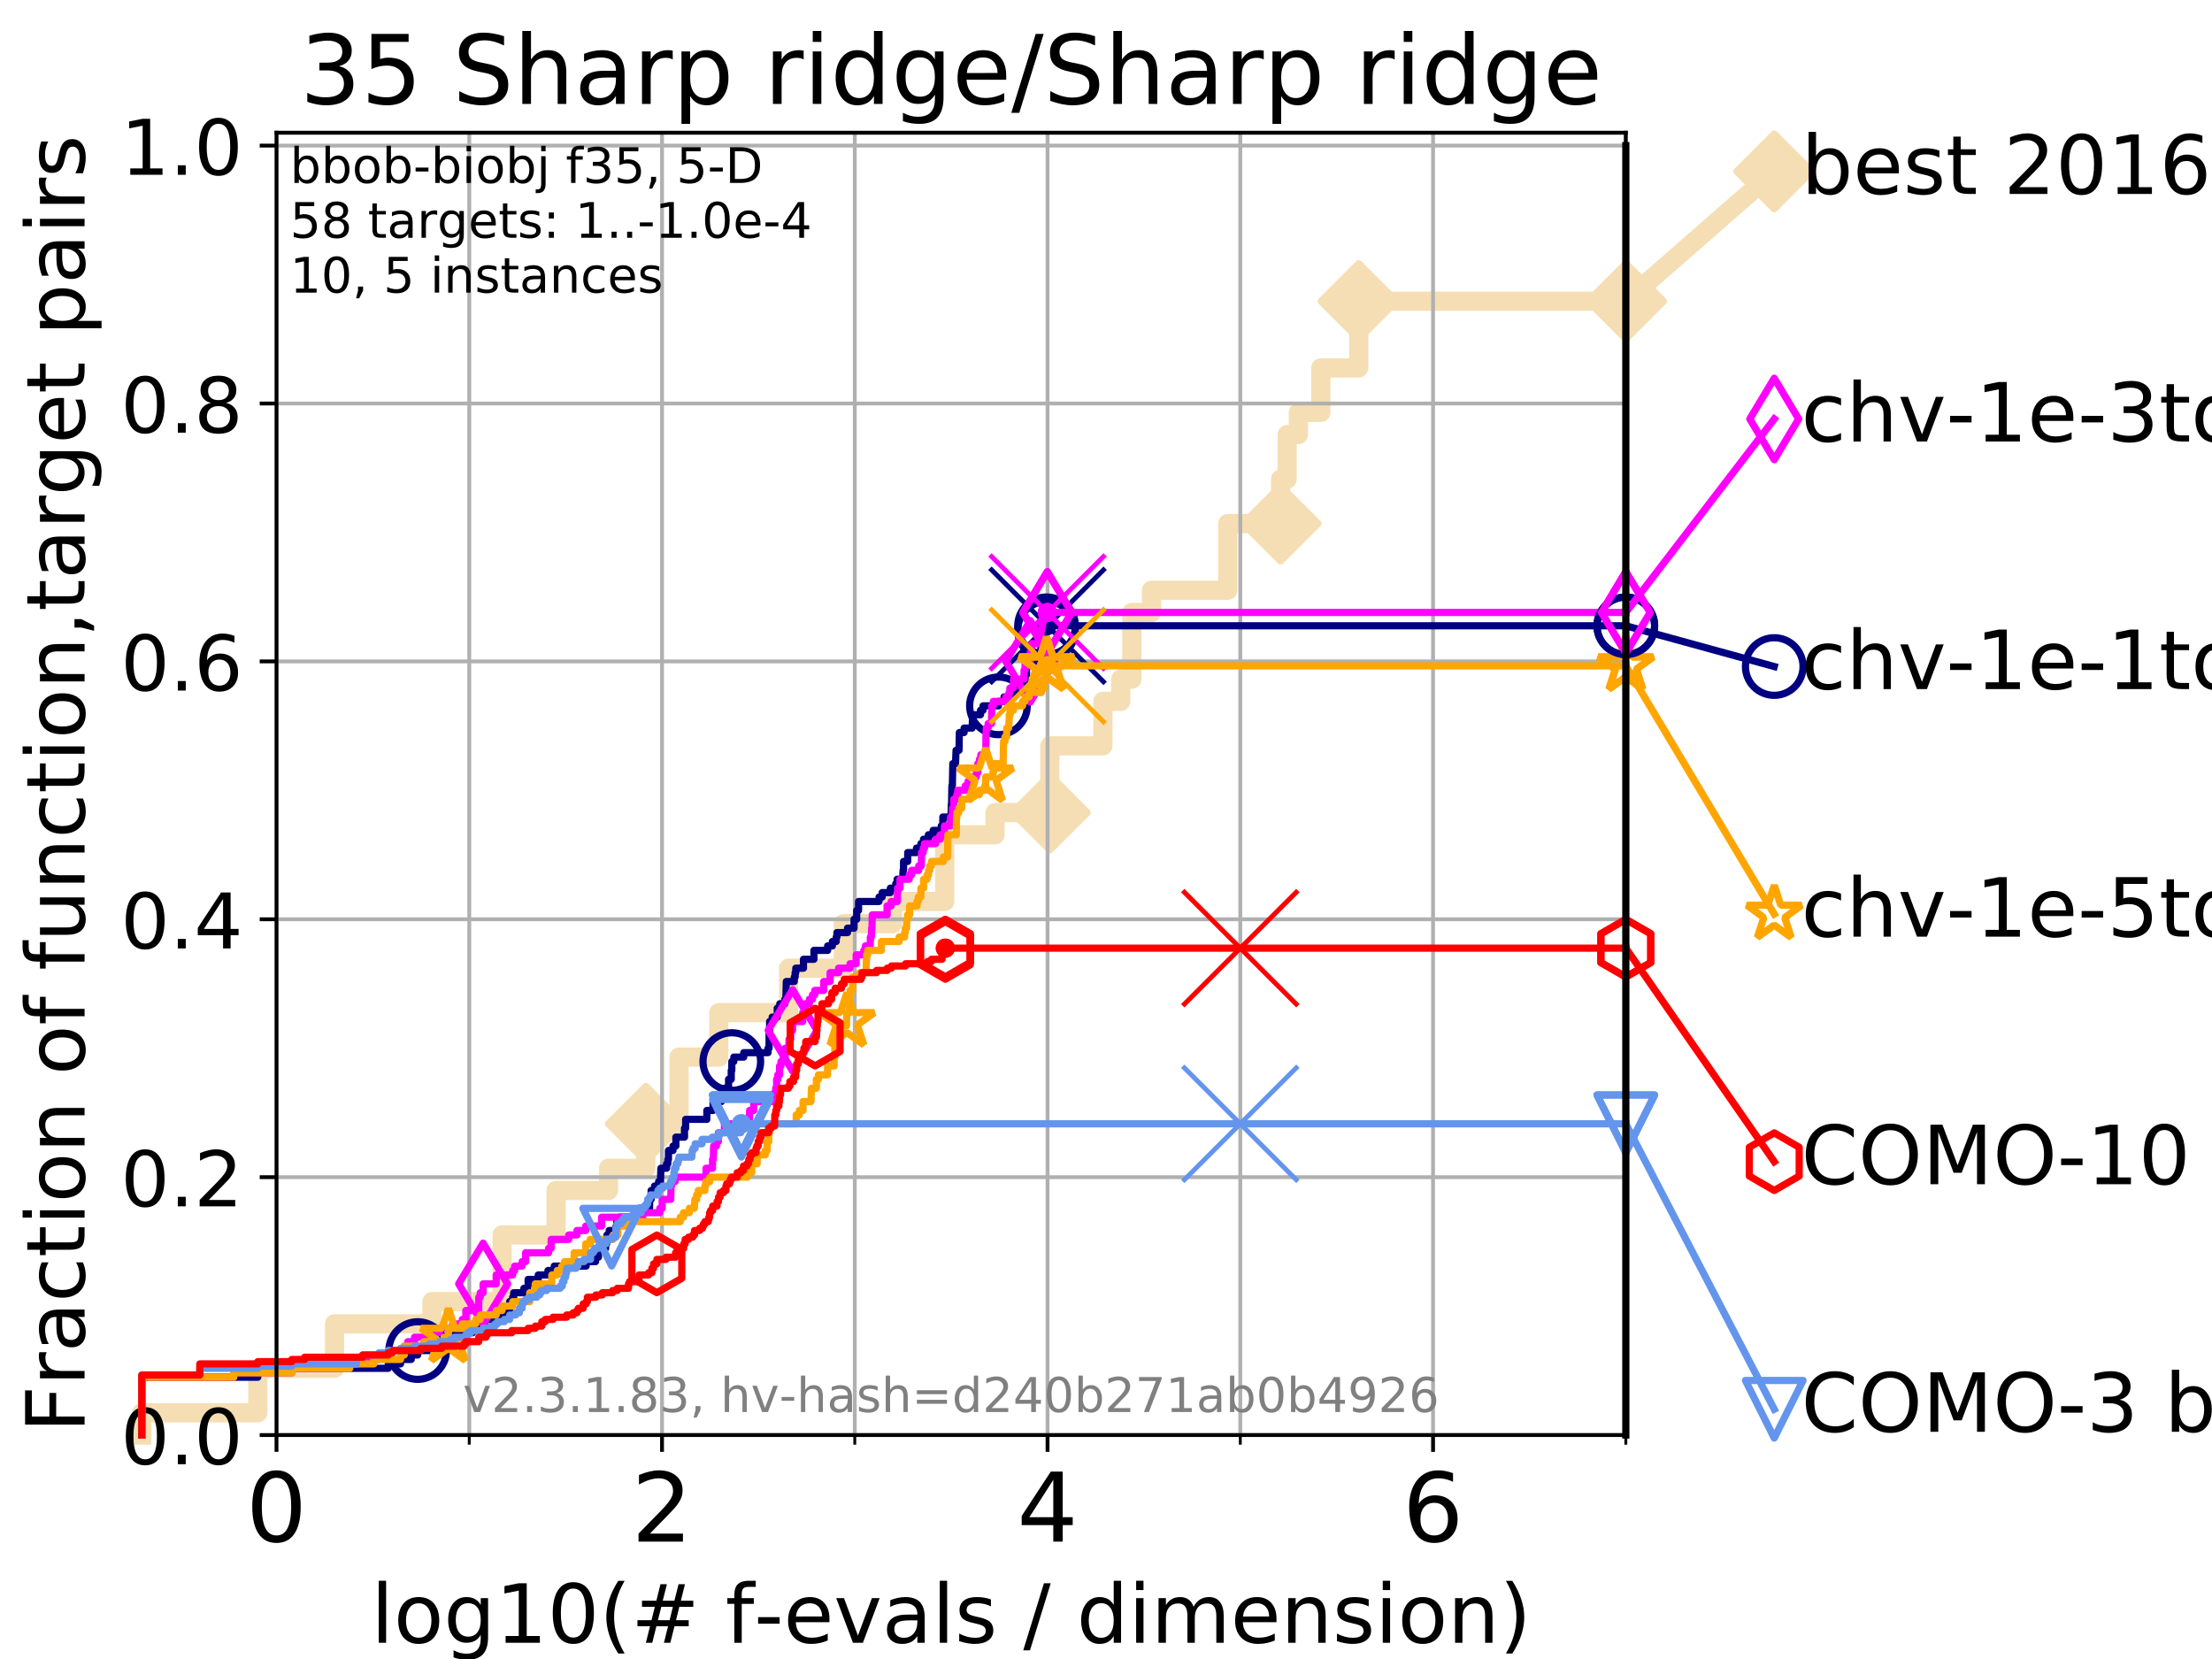 <?xml version="1.0" encoding="utf-8" standalone="no"?>
<!DOCTYPE svg PUBLIC "-//W3C//DTD SVG 1.1//EN"
  "http://www.w3.org/Graphics/SVG/1.1/DTD/svg11.dtd">
<!-- Created with matplotlib (https://matplotlib.org/) -->
<svg height="345.6pt" version="1.1" viewBox="0 0 460.8 345.6" width="460.8pt" xmlns="http://www.w3.org/2000/svg" xmlns:xlink="http://www.w3.org/1999/xlink">
 <defs>
  <style type="text/css">
*{stroke-linecap:butt;stroke-linejoin:round;}
  </style>
 </defs>
 <g id="figure_1">
  <g id="patch_1">
   <path d="M 0 345.6 
L 460.8 345.6 
L 460.8 0 
L 0 0 
z
" style="fill:#ffffff;"/>
  </g>
  <g id="axes_1">
   <g id="patch_2">
    <path d="M 57.6 298.944 
L 338.688 298.944 
L 338.688 27.648 
L 57.6 27.648 
z
" style="fill:#ffffff;"/>
   </g>
   <g id="line2d_1">
    <path d="M 29.533 298.944 
L 29.533 294.313 
L 53.709 294.313 
L 53.709 285.05 
L 69.688 285.05 
L 69.688 275.788 
L 89.973 275.788 
L 89.973 271.157 
L 104.592 271.157 
L 104.592 257.263 
L 115.835 257.263 
L 115.835 248.001 
L 126.773 248.001 
L 126.773 243.37 
L 134.535 243.37 
L 134.535 234.107 
L 141.464 234.107 
L 141.464 220.214 
L 149.735 220.214 
L 149.735 210.951 
L 164.28 210.951 
L 164.28 201.689 
L 175.686 201.689 
L 175.686 192.426 
L 185.928 192.426 
L 185.928 187.795 
L 196.806 187.795 
L 196.806 173.901 
L 207.288 173.901 
L 207.288 169.27 
L 218.699 169.27 
L 218.699 155.377 
L 229.752 155.377 
L 229.752 146.114 
L 233.483 146.114 
L 233.483 141.483 
L 235.79 141.483 
L 235.79 127.589 
L 239.885 127.589 
L 239.885 122.958 
L 255.767 122.958 
L 255.767 109.065 
L 266.778 109.065 
L 266.778 99.802 
L 268.135 99.802 
L 268.135 90.54 
L 270.47 90.54 
L 270.47 85.909 
L 275.16 85.909 
L 275.16 76.646 
L 283.053 76.646 
L 283.053 62.753 
L 338.688 62.753 
" style="fill:none;stroke:#f5deb3;stroke-linecap:square;stroke-width:4;"/>
   </g>
   <g id="line2d_2">
    <defs>
     <path d="M 0 7.778 
L 7.778 0 
L 0 -7.778 
L -7.778 0 
z
" id="m5f2f22bd71" style="stroke:#f5deb3;stroke-linejoin:miter;stroke-width:1.5;"/>
    </defs>
    <g>
     <use style="fill:#f5deb3;stroke:#f5deb3;stroke-linejoin:miter;stroke-width:1.5;" x="134.535" xlink:href="#m5f2f22bd71" y="234.107"/>
     <use style="fill:#f5deb3;stroke:#f5deb3;stroke-linejoin:miter;stroke-width:1.5;" x="218.699" xlink:href="#m5f2f22bd71" y="169.27"/>
     <use style="fill:#f5deb3;stroke:#f5deb3;stroke-linejoin:miter;stroke-width:1.5;" x="266.778" xlink:href="#m5f2f22bd71" y="109.065"/>
     <use style="fill:#f5deb3;stroke:#f5deb3;stroke-linejoin:miter;stroke-width:1.5;" x="283.053" xlink:href="#m5f2f22bd71" y="62.753"/>
     <use style="fill:#f5deb3;stroke:#f5deb3;stroke-linejoin:miter;stroke-width:1.5;" x="283.053" xlink:href="#m5f2f22bd71" y="62.753"/>
     <use style="fill:#f5deb3;stroke:#f5deb3;stroke-linejoin:miter;stroke-width:1.5;" x="338.688" xlink:href="#m5f2f22bd71" y="62.753"/>
    </g>
   </g>
   <g id="line2d_3">
    <path style="fill:none;stroke:#f5deb3;stroke-linecap:square;stroke-width:4;"/>
    <g/>
   </g>
   <g id="line2d_4">
    <path d="M 338.688 62.753 
L 369.608 35.706 
" style="fill:none;stroke:#f5deb3;stroke-linecap:square;stroke-width:4;"/>
    <g>
     <use style="fill:#f5deb3;stroke:#f5deb3;stroke-linejoin:miter;stroke-width:1.5;" x="338.688" xlink:href="#m5f2f22bd71" y="62.753"/>
     <use style="fill:#f5deb3;stroke:#f5deb3;stroke-linejoin:miter;stroke-width:1.5;" x="369.608" xlink:href="#m5f2f22bd71" y="35.706"/>
    </g>
   </g>
   <g id="matplotlib.axis_1">
    <g id="xtick_1">
     <g id="line2d_5">
      <path clip-path="url(#p5a26285922)" d="M 57.6 298.944 
L 57.6 27.648 
" style="fill:none;stroke:#b0b0b0;stroke-linecap:square;stroke-width:0.8;"/>
     </g>
     <g id="line2d_6">
      <defs>
       <path d="M 0 0 
L 0 3.5 
" id="m072d324f82" style="stroke:#000000;stroke-width:0.8;"/>
      </defs>
      <g>
       <use style="stroke:#000000;stroke-width:0.8;" x="57.6" xlink:href="#m072d324f82" y="298.944"/>
      </g>
     </g>
     <g id="text_1">
      <!-- 0 -->
      <defs>
       <path d="M 31.781 66.406 
Q 24.172 66.406 20.328 58.906 
Q 16.5 51.422 16.5 36.375 
Q 16.5 21.391 20.328 13.891 
Q 24.172 6.391 31.781 6.391 
Q 39.453 6.391 43.281 13.891 
Q 47.125 21.391 47.125 36.375 
Q 47.125 51.422 43.281 58.906 
Q 39.453 66.406 31.781 66.406 
z
M 31.781 74.219 
Q 44.047 74.219 50.516 64.516 
Q 56.984 54.828 56.984 36.375 
Q 56.984 17.969 50.516 8.266 
Q 44.047 -1.422 31.781 -1.422 
Q 19.531 -1.422 13.062 8.266 
Q 6.594 17.969 6.594 36.375 
Q 6.594 54.828 13.062 64.516 
Q 19.531 74.219 31.781 74.219 
z
" id="DejaVuSans-48"/>
      </defs>
      <g transform="translate(51.237 321.141)scale(0.2 -0.2)">
       <use xlink:href="#DejaVuSans-48"/>
      </g>
     </g>
    </g>
    <g id="xtick_2">
     <g id="line2d_7">
      <path clip-path="url(#p5a26285922)" d="M 137.911 298.944 
L 137.911 27.648 
" style="fill:none;stroke:#b0b0b0;stroke-linecap:square;stroke-width:0.8;"/>
     </g>
     <g id="line2d_8">
      <g>
       <use style="stroke:#000000;stroke-width:0.8;" x="137.911" xlink:href="#m072d324f82" y="298.944"/>
      </g>
     </g>
     <g id="text_2">
      <!-- 2 -->
      <defs>
       <path d="M 19.188 8.297 
L 53.609 8.297 
L 53.609 0 
L 7.328 0 
L 7.328 8.297 
Q 12.938 14.109 22.625 23.891 
Q 32.328 33.688 34.812 36.531 
Q 39.547 41.844 41.422 45.531 
Q 43.312 49.219 43.312 52.781 
Q 43.312 58.594 39.234 62.25 
Q 35.156 65.922 28.609 65.922 
Q 23.969 65.922 18.812 64.312 
Q 13.672 62.703 7.812 59.422 
L 7.812 69.391 
Q 13.766 71.781 18.938 73 
Q 24.125 74.219 28.422 74.219 
Q 39.75 74.219 46.484 68.547 
Q 53.219 62.891 53.219 53.422 
Q 53.219 48.922 51.531 44.891 
Q 49.859 40.875 45.406 35.406 
Q 44.188 33.984 37.641 27.219 
Q 31.109 20.453 19.188 8.297 
z
" id="DejaVuSans-50"/>
      </defs>
      <g transform="translate(131.548 321.141)scale(0.2 -0.2)">
       <use xlink:href="#DejaVuSans-50"/>
      </g>
     </g>
    </g>
    <g id="xtick_3">
     <g id="line2d_9">
      <path clip-path="url(#p5a26285922)" d="M 218.222 298.944 
L 218.222 27.648 
" style="fill:none;stroke:#b0b0b0;stroke-linecap:square;stroke-width:0.8;"/>
     </g>
     <g id="line2d_10">
      <g>
       <use style="stroke:#000000;stroke-width:0.8;" x="218.222" xlink:href="#m072d324f82" y="298.944"/>
      </g>
     </g>
     <g id="text_3">
      <!-- 4 -->
      <defs>
       <path d="M 37.797 64.312 
L 12.891 25.391 
L 37.797 25.391 
z
M 35.203 72.906 
L 47.609 72.906 
L 47.609 25.391 
L 58.016 25.391 
L 58.016 17.188 
L 47.609 17.188 
L 47.609 0 
L 37.797 0 
L 37.797 17.188 
L 4.891 17.188 
L 4.891 26.703 
z
" id="DejaVuSans-52"/>
      </defs>
      <g transform="translate(211.859 321.141)scale(0.2 -0.2)">
       <use xlink:href="#DejaVuSans-52"/>
      </g>
     </g>
    </g>
    <g id="xtick_4">
     <g id="line2d_11">
      <path clip-path="url(#p5a26285922)" d="M 298.533 298.944 
L 298.533 27.648 
" style="fill:none;stroke:#b0b0b0;stroke-linecap:square;stroke-width:0.8;"/>
     </g>
     <g id="line2d_12">
      <g>
       <use style="stroke:#000000;stroke-width:0.8;" x="298.533" xlink:href="#m072d324f82" y="298.944"/>
      </g>
     </g>
     <g id="text_4">
      <!-- 6 -->
      <defs>
       <path d="M 33.016 40.375 
Q 26.375 40.375 22.484 35.828 
Q 18.609 31.297 18.609 23.391 
Q 18.609 15.531 22.484 10.953 
Q 26.375 6.391 33.016 6.391 
Q 39.656 6.391 43.531 10.953 
Q 47.406 15.531 47.406 23.391 
Q 47.406 31.297 43.531 35.828 
Q 39.656 40.375 33.016 40.375 
z
M 52.594 71.297 
L 52.594 62.312 
Q 48.875 64.062 45.094 64.984 
Q 41.312 65.922 37.594 65.922 
Q 27.828 65.922 22.672 59.328 
Q 17.531 52.734 16.797 39.406 
Q 19.672 43.656 24.016 45.922 
Q 28.375 48.188 33.594 48.188 
Q 44.578 48.188 50.953 41.516 
Q 57.328 34.859 57.328 23.391 
Q 57.328 12.156 50.688 5.359 
Q 44.047 -1.422 33.016 -1.422 
Q 20.359 -1.422 13.672 8.266 
Q 6.984 17.969 6.984 36.375 
Q 6.984 53.656 15.188 63.938 
Q 23.391 74.219 37.203 74.219 
Q 40.922 74.219 44.703 73.484 
Q 48.484 72.75 52.594 71.297 
z
" id="DejaVuSans-54"/>
      </defs>
      <g transform="translate(292.17 321.141)scale(0.2 -0.2)">
       <use xlink:href="#DejaVuSans-54"/>
      </g>
     </g>
    </g>
    <g id="xtick_5">
     <g id="line2d_13">
      <path clip-path="url(#p5a26285922)" d="M 97.755 298.944 
L 97.755 27.648 
" style="fill:none;stroke:#b0b0b0;stroke-linecap:square;stroke-width:0.8;"/>
     </g>
     <g id="line2d_14">
      <defs>
       <path d="M 0 0 
L 0 2 
" id="m59acf67e7a" style="stroke:#000000;stroke-width:0.6;"/>
      </defs>
      <g>
       <use style="stroke:#000000;stroke-width:0.6;" x="97.755" xlink:href="#m59acf67e7a" y="298.944"/>
      </g>
     </g>
    </g>
    <g id="xtick_6">
     <g id="line2d_15">
      <path clip-path="url(#p5a26285922)" d="M 178.066 298.944 
L 178.066 27.648 
" style="fill:none;stroke:#b0b0b0;stroke-linecap:square;stroke-width:0.8;"/>
     </g>
     <g id="line2d_16">
      <g>
       <use style="stroke:#000000;stroke-width:0.6;" x="178.066" xlink:href="#m59acf67e7a" y="298.944"/>
      </g>
     </g>
    </g>
    <g id="xtick_7">
     <g id="line2d_17">
      <path clip-path="url(#p5a26285922)" d="M 258.377 298.944 
L 258.377 27.648 
" style="fill:none;stroke:#b0b0b0;stroke-linecap:square;stroke-width:0.8;"/>
     </g>
     <g id="line2d_18">
      <g>
       <use style="stroke:#000000;stroke-width:0.6;" x="258.377" xlink:href="#m59acf67e7a" y="298.944"/>
      </g>
     </g>
    </g>
    <g id="xtick_8">
     <g id="line2d_19">
      <path clip-path="url(#p5a26285922)" d="M 338.688 298.944 
L 338.688 27.648 
" style="fill:none;stroke:#b0b0b0;stroke-linecap:square;stroke-width:0.8;"/>
     </g>
     <g id="line2d_20">
      <g>
       <use style="stroke:#000000;stroke-width:0.6;" x="338.688" xlink:href="#m59acf67e7a" y="298.944"/>
      </g>
     </g>
    </g>
    <g id="text_5">
     <!-- log10(# f-evals / dimension) -->
     <defs>
      <path d="M 9.422 75.984 
L 18.406 75.984 
L 18.406 0 
L 9.422 0 
z
" id="DejaVuSans-108"/>
      <path d="M 30.609 48.391 
Q 23.391 48.391 19.188 42.75 
Q 14.984 37.109 14.984 27.297 
Q 14.984 17.484 19.156 11.844 
Q 23.344 6.203 30.609 6.203 
Q 37.797 6.203 41.984 11.859 
Q 46.188 17.531 46.188 27.297 
Q 46.188 37.016 41.984 42.703 
Q 37.797 48.391 30.609 48.391 
z
M 30.609 56 
Q 42.328 56 49.016 48.375 
Q 55.719 40.766 55.719 27.297 
Q 55.719 13.875 49.016 6.219 
Q 42.328 -1.422 30.609 -1.422 
Q 18.844 -1.422 12.172 6.219 
Q 5.516 13.875 5.516 27.297 
Q 5.516 40.766 12.172 48.375 
Q 18.844 56 30.609 56 
z
" id="DejaVuSans-111"/>
      <path d="M 45.406 27.984 
Q 45.406 37.75 41.375 43.109 
Q 37.359 48.484 30.078 48.484 
Q 22.859 48.484 18.828 43.109 
Q 14.797 37.75 14.797 27.984 
Q 14.797 18.266 18.828 12.891 
Q 22.859 7.516 30.078 7.516 
Q 37.359 7.516 41.375 12.891 
Q 45.406 18.266 45.406 27.984 
z
M 54.391 6.781 
Q 54.391 -7.172 48.188 -13.984 
Q 42 -20.797 29.203 -20.797 
Q 24.469 -20.797 20.266 -20.094 
Q 16.062 -19.391 12.109 -17.922 
L 12.109 -9.188 
Q 16.062 -11.328 19.922 -12.344 
Q 23.781 -13.375 27.781 -13.375 
Q 36.625 -13.375 41.016 -8.766 
Q 45.406 -4.156 45.406 5.172 
L 45.406 9.625 
Q 42.625 4.781 38.281 2.391 
Q 33.938 0 27.875 0 
Q 17.828 0 11.672 7.656 
Q 5.516 15.328 5.516 27.984 
Q 5.516 40.672 11.672 48.328 
Q 17.828 56 27.875 56 
Q 33.938 56 38.281 53.609 
Q 42.625 51.219 45.406 46.391 
L 45.406 54.688 
L 54.391 54.688 
z
" id="DejaVuSans-103"/>
      <path d="M 12.406 8.297 
L 28.516 8.297 
L 28.516 63.922 
L 10.984 60.406 
L 10.984 69.391 
L 28.422 72.906 
L 38.281 72.906 
L 38.281 8.297 
L 54.391 8.297 
L 54.391 0 
L 12.406 0 
z
" id="DejaVuSans-49"/>
      <path d="M 31 75.875 
Q 24.469 64.656 21.281 53.656 
Q 18.109 42.672 18.109 31.391 
Q 18.109 20.125 21.312 9.062 
Q 24.516 -2 31 -13.188 
L 23.188 -13.188 
Q 15.875 -1.703 12.234 9.375 
Q 8.594 20.453 8.594 31.391 
Q 8.594 42.281 12.203 53.312 
Q 15.828 64.359 23.188 75.875 
z
" id="DejaVuSans-40"/>
      <path d="M 51.125 44 
L 36.922 44 
L 32.812 27.688 
L 47.125 27.688 
z
M 43.797 71.781 
L 38.719 51.516 
L 52.984 51.516 
L 58.109 71.781 
L 65.922 71.781 
L 60.891 51.516 
L 76.125 51.516 
L 76.125 44 
L 58.984 44 
L 54.984 27.688 
L 70.516 27.688 
L 70.516 20.219 
L 53.078 20.219 
L 48 0 
L 40.188 0 
L 45.219 20.219 
L 30.906 20.219 
L 25.875 0 
L 18.016 0 
L 23.094 20.219 
L 7.719 20.219 
L 7.719 27.688 
L 24.906 27.688 
L 29 44 
L 13.281 44 
L 13.281 51.516 
L 30.906 51.516 
L 35.891 71.781 
z
" id="DejaVuSans-35"/>
      <path id="DejaVuSans-32"/>
      <path d="M 37.109 75.984 
L 37.109 68.5 
L 28.516 68.5 
Q 23.688 68.5 21.797 66.547 
Q 19.922 64.594 19.922 59.516 
L 19.922 54.688 
L 34.719 54.688 
L 34.719 47.703 
L 19.922 47.703 
L 19.922 0 
L 10.891 0 
L 10.891 47.703 
L 2.297 47.703 
L 2.297 54.688 
L 10.891 54.688 
L 10.891 58.5 
Q 10.891 67.625 15.141 71.797 
Q 19.391 75.984 28.609 75.984 
z
" id="DejaVuSans-102"/>
      <path d="M 4.891 31.391 
L 31.203 31.391 
L 31.203 23.391 
L 4.891 23.391 
z
" id="DejaVuSans-45"/>
      <path d="M 56.203 29.594 
L 56.203 25.203 
L 14.891 25.203 
Q 15.484 15.922 20.484 11.062 
Q 25.484 6.203 34.422 6.203 
Q 39.594 6.203 44.453 7.469 
Q 49.312 8.734 54.109 11.281 
L 54.109 2.781 
Q 49.266 0.734 44.188 -0.344 
Q 39.109 -1.422 33.891 -1.422 
Q 20.797 -1.422 13.156 6.188 
Q 5.516 13.812 5.516 26.812 
Q 5.516 40.234 12.766 48.109 
Q 20.016 56 32.328 56 
Q 43.359 56 49.781 48.891 
Q 56.203 41.797 56.203 29.594 
z
M 47.219 32.234 
Q 47.125 39.594 43.094 43.984 
Q 39.062 48.391 32.422 48.391 
Q 24.906 48.391 20.391 44.141 
Q 15.875 39.891 15.188 32.172 
z
" id="DejaVuSans-101"/>
      <path d="M 2.984 54.688 
L 12.5 54.688 
L 29.594 8.797 
L 46.688 54.688 
L 56.203 54.688 
L 35.688 0 
L 23.484 0 
z
" id="DejaVuSans-118"/>
      <path d="M 34.281 27.484 
Q 23.391 27.484 19.188 25 
Q 14.984 22.516 14.984 16.5 
Q 14.984 11.719 18.141 8.906 
Q 21.297 6.109 26.703 6.109 
Q 34.188 6.109 38.703 11.406 
Q 43.219 16.703 43.219 25.484 
L 43.219 27.484 
z
M 52.203 31.203 
L 52.203 0 
L 43.219 0 
L 43.219 8.297 
Q 40.141 3.328 35.547 0.953 
Q 30.953 -1.422 24.312 -1.422 
Q 15.922 -1.422 10.953 3.297 
Q 6 8.016 6 15.922 
Q 6 25.141 12.172 29.828 
Q 18.359 34.516 30.609 34.516 
L 43.219 34.516 
L 43.219 35.406 
Q 43.219 41.609 39.141 45 
Q 35.062 48.391 27.688 48.391 
Q 23 48.391 18.547 47.266 
Q 14.109 46.141 10.016 43.891 
L 10.016 52.203 
Q 14.938 54.109 19.578 55.047 
Q 24.219 56 28.609 56 
Q 40.484 56 46.344 49.844 
Q 52.203 43.703 52.203 31.203 
z
" id="DejaVuSans-97"/>
      <path d="M 44.281 53.078 
L 44.281 44.578 
Q 40.484 46.531 36.375 47.5 
Q 32.281 48.484 27.875 48.484 
Q 21.188 48.484 17.844 46.438 
Q 14.5 44.391 14.5 40.281 
Q 14.5 37.156 16.891 35.375 
Q 19.281 33.594 26.516 31.984 
L 29.594 31.297 
Q 39.156 29.25 43.188 25.516 
Q 47.219 21.781 47.219 15.094 
Q 47.219 7.469 41.188 3.016 
Q 35.156 -1.422 24.609 -1.422 
Q 20.219 -1.422 15.453 -0.562 
Q 10.688 0.297 5.422 2 
L 5.422 11.281 
Q 10.406 8.688 15.234 7.391 
Q 20.062 6.109 24.812 6.109 
Q 31.156 6.109 34.562 8.281 
Q 37.984 10.453 37.984 14.406 
Q 37.984 18.062 35.516 20.016 
Q 33.062 21.969 24.703 23.781 
L 21.578 24.516 
Q 13.234 26.266 9.516 29.906 
Q 5.812 33.547 5.812 39.891 
Q 5.812 47.609 11.281 51.797 
Q 16.75 56 26.812 56 
Q 31.781 56 36.172 55.266 
Q 40.578 54.547 44.281 53.078 
z
" id="DejaVuSans-115"/>
      <path d="M 25.391 72.906 
L 33.688 72.906 
L 8.297 -9.281 
L 0 -9.281 
z
" id="DejaVuSans-47"/>
      <path d="M 45.406 46.391 
L 45.406 75.984 
L 54.391 75.984 
L 54.391 0 
L 45.406 0 
L 45.406 8.203 
Q 42.578 3.328 38.25 0.953 
Q 33.938 -1.422 27.875 -1.422 
Q 17.969 -1.422 11.734 6.484 
Q 5.516 14.406 5.516 27.297 
Q 5.516 40.188 11.734 48.094 
Q 17.969 56 27.875 56 
Q 33.938 56 38.25 53.625 
Q 42.578 51.266 45.406 46.391 
z
M 14.797 27.297 
Q 14.797 17.391 18.875 11.75 
Q 22.953 6.109 30.078 6.109 
Q 37.203 6.109 41.297 11.75 
Q 45.406 17.391 45.406 27.297 
Q 45.406 37.203 41.297 42.844 
Q 37.203 48.484 30.078 48.484 
Q 22.953 48.484 18.875 42.844 
Q 14.797 37.203 14.797 27.297 
z
" id="DejaVuSans-100"/>
      <path d="M 9.422 54.688 
L 18.406 54.688 
L 18.406 0 
L 9.422 0 
z
M 9.422 75.984 
L 18.406 75.984 
L 18.406 64.594 
L 9.422 64.594 
z
" id="DejaVuSans-105"/>
      <path d="M 52 44.188 
Q 55.375 50.25 60.062 53.125 
Q 64.75 56 71.094 56 
Q 79.641 56 84.281 50.016 
Q 88.922 44.047 88.922 33.016 
L 88.922 0 
L 79.891 0 
L 79.891 32.719 
Q 79.891 40.578 77.094 44.375 
Q 74.312 48.188 68.609 48.188 
Q 61.625 48.188 57.562 43.547 
Q 53.516 38.922 53.516 30.906 
L 53.516 0 
L 44.484 0 
L 44.484 32.719 
Q 44.484 40.625 41.703 44.406 
Q 38.922 48.188 33.109 48.188 
Q 26.219 48.188 22.156 43.531 
Q 18.109 38.875 18.109 30.906 
L 18.109 0 
L 9.078 0 
L 9.078 54.688 
L 18.109 54.688 
L 18.109 46.188 
Q 21.188 51.219 25.484 53.609 
Q 29.781 56 35.688 56 
Q 41.656 56 45.828 52.969 
Q 50 49.953 52 44.188 
z
" id="DejaVuSans-109"/>
      <path d="M 54.891 33.016 
L 54.891 0 
L 45.906 0 
L 45.906 32.719 
Q 45.906 40.484 42.875 44.328 
Q 39.844 48.188 33.797 48.188 
Q 26.516 48.188 22.312 43.547 
Q 18.109 38.922 18.109 30.906 
L 18.109 0 
L 9.078 0 
L 9.078 54.688 
L 18.109 54.688 
L 18.109 46.188 
Q 21.344 51.125 25.703 53.562 
Q 30.078 56 35.797 56 
Q 45.219 56 50.047 50.172 
Q 54.891 44.344 54.891 33.016 
z
" id="DejaVuSans-110"/>
      <path d="M 8.016 75.875 
L 15.828 75.875 
Q 23.141 64.359 26.781 53.312 
Q 30.422 42.281 30.422 31.391 
Q 30.422 20.453 26.781 9.375 
Q 23.141 -1.703 15.828 -13.188 
L 8.016 -13.188 
Q 14.5 -2 17.703 9.062 
Q 20.906 20.125 20.906 31.391 
Q 20.906 42.672 17.703 53.656 
Q 14.5 64.656 8.016 75.875 
z
" id="DejaVuSans-41"/>
     </defs>
     <g transform="translate(77.303 342.218)scale(0.17 -0.17)">
      <use xlink:href="#DejaVuSans-108"/>
      <use x="27.783" xlink:href="#DejaVuSans-111"/>
      <use x="88.965" xlink:href="#DejaVuSans-103"/>
      <use x="152.441" xlink:href="#DejaVuSans-49"/>
      <use x="216.064" xlink:href="#DejaVuSans-48"/>
      <use x="279.688" xlink:href="#DejaVuSans-40"/>
      <use x="318.701" xlink:href="#DejaVuSans-35"/>
      <use x="402.49" xlink:href="#DejaVuSans-32"/>
      <use x="434.277" xlink:href="#DejaVuSans-102"/>
      <use x="469.404" xlink:href="#DejaVuSans-45"/>
      <use x="505.488" xlink:href="#DejaVuSans-101"/>
      <use x="567.012" xlink:href="#DejaVuSans-118"/>
      <use x="626.191" xlink:href="#DejaVuSans-97"/>
      <use x="687.471" xlink:href="#DejaVuSans-108"/>
      <use x="715.254" xlink:href="#DejaVuSans-115"/>
      <use x="767.354" xlink:href="#DejaVuSans-32"/>
      <use x="799.141" xlink:href="#DejaVuSans-47"/>
      <use x="832.832" xlink:href="#DejaVuSans-32"/>
      <use x="864.619" xlink:href="#DejaVuSans-100"/>
      <use x="928.096" xlink:href="#DejaVuSans-105"/>
      <use x="955.879" xlink:href="#DejaVuSans-109"/>
      <use x="1053.291" xlink:href="#DejaVuSans-101"/>
      <use x="1114.814" xlink:href="#DejaVuSans-110"/>
      <use x="1178.193" xlink:href="#DejaVuSans-115"/>
      <use x="1230.293" xlink:href="#DejaVuSans-105"/>
      <use x="1258.076" xlink:href="#DejaVuSans-111"/>
      <use x="1319.258" xlink:href="#DejaVuSans-110"/>
      <use x="1382.637" xlink:href="#DejaVuSans-41"/>
     </g>
    </g>
   </g>
   <g id="matplotlib.axis_2">
    <g id="ytick_1">
     <g id="line2d_21">
      <path clip-path="url(#p5a26285922)" d="M 57.6 298.944 
L 338.688 298.944 
" style="fill:none;stroke:#b0b0b0;stroke-linecap:square;stroke-width:0.8;"/>
     </g>
     <g id="line2d_22">
      <defs>
       <path d="M 0 0 
L -3.5 0 
" id="m0822b6bff8" style="stroke:#000000;stroke-width:0.8;"/>
      </defs>
      <g>
       <use style="stroke:#000000;stroke-width:0.8;" x="57.6" xlink:href="#m0822b6bff8" y="298.944"/>
      </g>
     </g>
     <g id="text_6">
      <!-- 0.0 -->
      <defs>
       <path d="M 10.688 12.406 
L 21 12.406 
L 21 0 
L 10.688 0 
z
" id="DejaVuSans-46"/>
      </defs>
      <g transform="translate(25.155 305.023)scale(0.16 -0.16)">
       <use xlink:href="#DejaVuSans-48"/>
       <use x="63.623" xlink:href="#DejaVuSans-46"/>
       <use x="95.41" xlink:href="#DejaVuSans-48"/>
      </g>
     </g>
    </g>
    <g id="ytick_2">
     <g id="line2d_23">
      <path clip-path="url(#p5a26285922)" d="M 57.6 245.222 
L 338.688 245.222 
" style="fill:none;stroke:#b0b0b0;stroke-linecap:square;stroke-width:0.8;"/>
     </g>
     <g id="line2d_24">
      <g>
       <use style="stroke:#000000;stroke-width:0.8;" x="57.6" xlink:href="#m0822b6bff8" y="245.222"/>
      </g>
     </g>
     <g id="text_7">
      <!-- 0.2 -->
      <g transform="translate(25.155 251.301)scale(0.16 -0.16)">
       <use xlink:href="#DejaVuSans-48"/>
       <use x="63.623" xlink:href="#DejaVuSans-46"/>
       <use x="95.41" xlink:href="#DejaVuSans-50"/>
      </g>
     </g>
    </g>
    <g id="ytick_3">
     <g id="line2d_25">
      <path clip-path="url(#p5a26285922)" d="M 57.6 191.5 
L 338.688 191.5 
" style="fill:none;stroke:#b0b0b0;stroke-linecap:square;stroke-width:0.8;"/>
     </g>
     <g id="line2d_26">
      <g>
       <use style="stroke:#000000;stroke-width:0.8;" x="57.6" xlink:href="#m0822b6bff8" y="191.5"/>
      </g>
     </g>
     <g id="text_8">
      <!-- 0.4 -->
      <g transform="translate(25.155 197.579)scale(0.16 -0.16)">
       <use xlink:href="#DejaVuSans-48"/>
       <use x="63.623" xlink:href="#DejaVuSans-46"/>
       <use x="95.41" xlink:href="#DejaVuSans-52"/>
      </g>
     </g>
    </g>
    <g id="ytick_4">
     <g id="line2d_27">
      <path clip-path="url(#p5a26285922)" d="M 57.6 137.778 
L 338.688 137.778 
" style="fill:none;stroke:#b0b0b0;stroke-linecap:square;stroke-width:0.8;"/>
     </g>
     <g id="line2d_28">
      <g>
       <use style="stroke:#000000;stroke-width:0.8;" x="57.6" xlink:href="#m0822b6bff8" y="137.778"/>
      </g>
     </g>
     <g id="text_9">
      <!-- 0.6 -->
      <g transform="translate(25.155 143.857)scale(0.16 -0.16)">
       <use xlink:href="#DejaVuSans-48"/>
       <use x="63.623" xlink:href="#DejaVuSans-46"/>
       <use x="95.41" xlink:href="#DejaVuSans-54"/>
      </g>
     </g>
    </g>
    <g id="ytick_5">
     <g id="line2d_29">
      <path clip-path="url(#p5a26285922)" d="M 57.6 84.056 
L 338.688 84.056 
" style="fill:none;stroke:#b0b0b0;stroke-linecap:square;stroke-width:0.8;"/>
     </g>
     <g id="line2d_30">
      <g>
       <use style="stroke:#000000;stroke-width:0.8;" x="57.6" xlink:href="#m0822b6bff8" y="84.056"/>
      </g>
     </g>
     <g id="text_10">
      <!-- 0.8 -->
      <defs>
       <path d="M 31.781 34.625 
Q 24.75 34.625 20.719 30.859 
Q 16.703 27.094 16.703 20.516 
Q 16.703 13.922 20.719 10.156 
Q 24.75 6.391 31.781 6.391 
Q 38.812 6.391 42.859 10.172 
Q 46.922 13.969 46.922 20.516 
Q 46.922 27.094 42.891 30.859 
Q 38.875 34.625 31.781 34.625 
z
M 21.922 38.812 
Q 15.578 40.375 12.031 44.719 
Q 8.5 49.078 8.5 55.328 
Q 8.5 64.062 14.719 69.141 
Q 20.953 74.219 31.781 74.219 
Q 42.672 74.219 48.875 69.141 
Q 55.078 64.062 55.078 55.328 
Q 55.078 49.078 51.531 44.719 
Q 48 40.375 41.703 38.812 
Q 48.828 37.156 52.797 32.312 
Q 56.781 27.484 56.781 20.516 
Q 56.781 9.906 50.312 4.234 
Q 43.844 -1.422 31.781 -1.422 
Q 19.734 -1.422 13.25 4.234 
Q 6.781 9.906 6.781 20.516 
Q 6.781 27.484 10.781 32.312 
Q 14.797 37.156 21.922 38.812 
z
M 18.312 54.391 
Q 18.312 48.734 21.844 45.562 
Q 25.391 42.391 31.781 42.391 
Q 38.141 42.391 41.719 45.562 
Q 45.312 48.734 45.312 54.391 
Q 45.312 60.062 41.719 63.234 
Q 38.141 66.406 31.781 66.406 
Q 25.391 66.406 21.844 63.234 
Q 18.312 60.062 18.312 54.391 
z
" id="DejaVuSans-56"/>
      </defs>
      <g transform="translate(25.155 90.135)scale(0.16 -0.16)">
       <use xlink:href="#DejaVuSans-48"/>
       <use x="63.623" xlink:href="#DejaVuSans-46"/>
       <use x="95.41" xlink:href="#DejaVuSans-56"/>
      </g>
     </g>
    </g>
    <g id="ytick_6">
     <g id="line2d_31">
      <path clip-path="url(#p5a26285922)" d="M 57.6 30.334 
L 338.688 30.334 
" style="fill:none;stroke:#b0b0b0;stroke-linecap:square;stroke-width:0.8;"/>
     </g>
     <g id="line2d_32">
      <g>
       <use style="stroke:#000000;stroke-width:0.8;" x="57.6" xlink:href="#m0822b6bff8" y="30.334"/>
      </g>
     </g>
     <g id="text_11">
      <!-- 1.0 -->
      <g transform="translate(25.155 36.413)scale(0.16 -0.16)">
       <use xlink:href="#DejaVuSans-49"/>
       <use x="63.623" xlink:href="#DejaVuSans-46"/>
       <use x="95.41" xlink:href="#DejaVuSans-48"/>
      </g>
     </g>
    </g>
    <g id="text_12">
     <!-- Fraction of function,target pairs -->
     <defs>
      <path d="M 9.812 72.906 
L 51.703 72.906 
L 51.703 64.594 
L 19.672 64.594 
L 19.672 43.109 
L 48.578 43.109 
L 48.578 34.812 
L 19.672 34.812 
L 19.672 0 
L 9.812 0 
z
" id="DejaVuSans-70"/>
      <path d="M 41.109 46.297 
Q 39.594 47.172 37.812 47.578 
Q 36.031 48 33.891 48 
Q 26.266 48 22.188 43.047 
Q 18.109 38.094 18.109 28.812 
L 18.109 0 
L 9.078 0 
L 9.078 54.688 
L 18.109 54.688 
L 18.109 46.188 
Q 20.953 51.172 25.484 53.578 
Q 30.031 56 36.531 56 
Q 37.453 56 38.578 55.875 
Q 39.703 55.766 41.062 55.516 
z
" id="DejaVuSans-114"/>
      <path d="M 48.781 52.594 
L 48.781 44.188 
Q 44.969 46.297 41.141 47.344 
Q 37.312 48.391 33.406 48.391 
Q 24.656 48.391 19.812 42.844 
Q 14.984 37.312 14.984 27.297 
Q 14.984 17.281 19.812 11.734 
Q 24.656 6.203 33.406 6.203 
Q 37.312 6.203 41.141 7.25 
Q 44.969 8.297 48.781 10.406 
L 48.781 2.094 
Q 45.016 0.344 40.984 -0.531 
Q 36.969 -1.422 32.422 -1.422 
Q 20.062 -1.422 12.781 6.344 
Q 5.516 14.109 5.516 27.297 
Q 5.516 40.672 12.859 48.328 
Q 20.219 56 33.016 56 
Q 37.156 56 41.109 55.141 
Q 45.062 54.297 48.781 52.594 
z
" id="DejaVuSans-99"/>
      <path d="M 18.312 70.219 
L 18.312 54.688 
L 36.812 54.688 
L 36.812 47.703 
L 18.312 47.703 
L 18.312 18.016 
Q 18.312 11.328 20.141 9.422 
Q 21.969 7.516 27.594 7.516 
L 36.812 7.516 
L 36.812 0 
L 27.594 0 
Q 17.188 0 13.234 3.875 
Q 9.281 7.766 9.281 18.016 
L 9.281 47.703 
L 2.688 47.703 
L 2.688 54.688 
L 9.281 54.688 
L 9.281 70.219 
z
" id="DejaVuSans-116"/>
      <path d="M 8.5 21.578 
L 8.5 54.688 
L 17.484 54.688 
L 17.484 21.922 
Q 17.484 14.156 20.5 10.266 
Q 23.531 6.391 29.594 6.391 
Q 36.859 6.391 41.078 11.031 
Q 45.312 15.672 45.312 23.688 
L 45.312 54.688 
L 54.297 54.688 
L 54.297 0 
L 45.312 0 
L 45.312 8.406 
Q 42.047 3.422 37.719 1 
Q 33.406 -1.422 27.688 -1.422 
Q 18.266 -1.422 13.375 4.438 
Q 8.5 10.297 8.5 21.578 
z
M 31.109 56 
z
" id="DejaVuSans-117"/>
      <path d="M 11.719 12.406 
L 22.016 12.406 
L 22.016 4 
L 14.016 -11.625 
L 7.719 -11.625 
L 11.719 4 
z
" id="DejaVuSans-44"/>
      <path d="M 18.109 8.203 
L 18.109 -20.797 
L 9.078 -20.797 
L 9.078 54.688 
L 18.109 54.688 
L 18.109 46.391 
Q 20.953 51.266 25.266 53.625 
Q 29.594 56 35.594 56 
Q 45.562 56 51.781 48.094 
Q 58.016 40.188 58.016 27.297 
Q 58.016 14.406 51.781 6.484 
Q 45.562 -1.422 35.594 -1.422 
Q 29.594 -1.422 25.266 0.953 
Q 20.953 3.328 18.109 8.203 
z
M 48.688 27.297 
Q 48.688 37.203 44.609 42.844 
Q 40.531 48.484 33.406 48.484 
Q 26.266 48.484 22.188 42.844 
Q 18.109 37.203 18.109 27.297 
Q 18.109 17.391 22.188 11.75 
Q 26.266 6.109 33.406 6.109 
Q 40.531 6.109 44.609 11.75 
Q 48.688 17.391 48.688 27.297 
z
" id="DejaVuSans-112"/>
     </defs>
     <g transform="translate(17.62 298.435)rotate(-90)scale(0.17 -0.17)">
      <use xlink:href="#DejaVuSans-70"/>
      <use x="57.41" xlink:href="#DejaVuSans-114"/>
      <use x="98.523" xlink:href="#DejaVuSans-97"/>
      <use x="159.803" xlink:href="#DejaVuSans-99"/>
      <use x="214.783" xlink:href="#DejaVuSans-116"/>
      <use x="253.992" xlink:href="#DejaVuSans-105"/>
      <use x="281.775" xlink:href="#DejaVuSans-111"/>
      <use x="342.957" xlink:href="#DejaVuSans-110"/>
      <use x="406.336" xlink:href="#DejaVuSans-32"/>
      <use x="438.123" xlink:href="#DejaVuSans-111"/>
      <use x="499.305" xlink:href="#DejaVuSans-102"/>
      <use x="534.51" xlink:href="#DejaVuSans-32"/>
      <use x="566.297" xlink:href="#DejaVuSans-102"/>
      <use x="601.502" xlink:href="#DejaVuSans-117"/>
      <use x="664.881" xlink:href="#DejaVuSans-110"/>
      <use x="728.26" xlink:href="#DejaVuSans-99"/>
      <use x="783.24" xlink:href="#DejaVuSans-116"/>
      <use x="822.449" xlink:href="#DejaVuSans-105"/>
      <use x="850.232" xlink:href="#DejaVuSans-111"/>
      <use x="911.414" xlink:href="#DejaVuSans-110"/>
      <use x="974.793" xlink:href="#DejaVuSans-44"/>
      <use x="1006.58" xlink:href="#DejaVuSans-116"/>
      <use x="1045.789" xlink:href="#DejaVuSans-97"/>
      <use x="1107.068" xlink:href="#DejaVuSans-114"/>
      <use x="1148.166" xlink:href="#DejaVuSans-103"/>
      <use x="1211.643" xlink:href="#DejaVuSans-101"/>
      <use x="1273.166" xlink:href="#DejaVuSans-116"/>
      <use x="1312.375" xlink:href="#DejaVuSans-32"/>
      <use x="1344.162" xlink:href="#DejaVuSans-112"/>
      <use x="1407.639" xlink:href="#DejaVuSans-97"/>
      <use x="1468.918" xlink:href="#DejaVuSans-105"/>
      <use x="1496.701" xlink:href="#DejaVuSans-114"/>
      <use x="1537.814" xlink:href="#DejaVuSans-115"/>
     </g>
    </g>
   </g>
   <g id="line2d_33">
    <defs>
     <path d="M 0 1.5 
C 0.398 1.5 0.779 1.342 1.061 1.061 
C 1.342 0.779 1.5 0.398 1.5 0 
C 1.5 -0.398 1.342 -0.779 1.061 -1.061 
C 0.779 -1.342 0.398 -1.5 0 -1.5 
C -0.398 -1.5 -0.779 -1.342 -1.061 -1.061 
C -1.342 -0.779 -1.5 -0.398 -1.5 0 
C -1.5 0.398 -1.342 0.779 -1.061 1.061 
C -0.779 1.342 -0.398 1.5 0 1.5 
z
" id="m6c7779ed55" style="stroke:#f5deb3;"/>
    </defs>
    <g>
     <use style="fill:#f5deb3;stroke:#f5deb3;" x="283.053" xlink:href="#m6c7779ed55" y="62.753"/>
     <use style="fill:#f5deb3;stroke:#f5deb3;" x="283.053" xlink:href="#m6c7779ed55" y="62.753"/>
    </g>
   </g>
   <g id="line2d_34">
    <defs>
     <path d="M 0 1.5 
C 0.398 1.5 0.779 1.342 1.061 1.061 
C 1.342 0.779 1.5 0.398 1.5 0 
C 1.5 -0.398 1.342 -0.779 1.061 -1.061 
C 0.779 -1.342 0.398 -1.5 0 -1.5 
C -0.398 -1.5 -0.779 -1.342 -1.061 -1.061 
C -1.342 -0.779 -1.5 -0.398 -1.5 0 
C -1.5 0.398 -1.342 0.779 -1.061 1.061 
C -0.779 1.342 -0.398 1.5 0 1.5 
z
" id="m84e9b0280d" style="stroke:#000080;"/>
    </defs>
    <g>
     <use style="fill:#000080;stroke:#000080;" x="218.018" xlink:href="#m84e9b0280d" y="130.368"/>
     <use style="fill:#000080;stroke:#000080;" x="218.018" xlink:href="#m84e9b0280d" y="130.368"/>
    </g>
   </g>
   <g id="line2d_35">
    <path d="M 29.533 298.944 
L 29.533 286.903 
L 53.709 286.903 
L 53.709 285.05 
L 80.881 285.05 
L 80.881 284.124 
L 83.438 284.124 
L 83.438 283.198 
L 85.667 283.198 
L 85.667 282.272 
L 87.01 282.272 
L 87.01 281.345 
L 90.509 281.345 
L 90.509 280.419 
L 91.535 280.419 
L 91.535 279.493 
L 93.422 279.493 
L 93.422 278.567 
L 94.715 278.567 
L 94.715 277.64 
L 98.439 277.64 
L 98.439 276.714 
L 100.04 276.714 
L 100.04 275.788 
L 100.935 275.788 
L 100.935 274.862 
L 103.623 274.862 
L 103.623 273.935 
L 104.826 273.935 
L 104.826 273.009 
L 106.169 273.009 
L 106.169 271.157 
L 106.803 271.157 
L 106.803 270.231 
L 107.009 270.231 
L 107.009 269.304 
L 109.132 269.304 
L 109.132 268.378 
L 110.017 268.378 
L 110.017 266.526 
L 112.128 266.526 
L 112.128 265.599 
L 114.148 265.599 
L 114.148 264.673 
L 115.46 264.673 
L 115.46 263.747 
L 122.105 263.747 
L 122.105 262.821 
L 124.063 262.821 
L 124.063 261.894 
L 124.669 261.894 
L 124.669 260.042 
L 126.168 260.042 
L 126.168 259.116 
L 126.372 259.116 
L 126.44 257.263 
L 126.905 257.263 
L 126.905 256.337 
L 128.351 256.337 
L 128.351 255.411 
L 128.471 255.411 
L 128.471 254.484 
L 128.944 254.484 
L 128.944 253.558 
L 133.171 253.558 
L 133.171 251.706 
L 135.321 251.706 
L 135.321 249.853 
L 135.642 249.853 
L 135.642 248.001 
L 136.343 248.001 
L 136.343 247.075 
L 137.199 247.075 
L 137.199 246.148 
L 137.594 246.148 
L 137.665 243.37 
L 138.861 243.37 
L 138.861 242.443 
L 139.123 242.443 
L 139.123 241.517 
L 139.253 241.517 
L 139.253 239.665 
L 140.196 239.665 
L 140.196 238.738 
L 140.797 238.738 
L 140.797 236.886 
L 142.593 236.886 
L 142.593 235.033 
L 142.832 235.033 
L 142.832 233.181 
L 147.247 233.181 
L 147.247 231.328 
L 148.545 231.328 
L 148.545 229.476 
L 150.293 229.476 
L 150.293 228.55 
L 150.899 228.55 
L 150.899 226.697 
L 151.772 226.697 
L 151.772 224.845 
L 152.33 224.845 
L 152.33 222.992 
L 152.451 222.992 
L 152.451 221.14 
L 152.871 221.14 
L 152.871 220.214 
L 154.933 220.214 
L 154.933 219.287 
L 159.996 219.287 
L 159.996 218.361 
L 160.211 218.361 
L 160.22 214.656 
L 160.327 214.656 
L 160.327 212.804 
L 160.859 212.804 
L 160.859 211.877 
L 161.912 211.877 
L 161.912 210.025 
L 162.441 210.025 
L 162.441 209.099 
L 163.493 209.099 
L 163.493 208.172 
L 163.709 208.172 
L 163.796 204.467 
L 165.461 204.467 
L 165.461 203.541 
L 165.64 203.541 
L 165.64 202.615 
L 165.775 202.615 
L 165.775 201.689 
L 167.378 201.689 
L 167.378 199.836 
L 169.56 199.836 
L 169.56 197.984 
L 172.41 197.984 
L 172.41 197.057 
L 173.399 197.057 
L 173.399 196.131 
L 174.205 196.131 
L 174.205 195.205 
L 174.34 195.205 
L 174.34 194.279 
L 176.551 194.279 
L 176.551 193.353 
L 177.916 193.353 
L 177.916 191.5 
L 178.463 191.5 
L 178.463 189.648 
L 178.854 189.648 
L 178.854 187.795 
L 183.126 187.795 
L 183.126 186.869 
L 183.769 186.869 
L 183.769 185.943 
L 185.476 185.943 
L 185.476 185.016 
L 186.606 185.016 
L 186.606 184.09 
L 186.884 184.09 
L 186.884 183.164 
L 188.049 183.164 
L 188.132 181.311 
L 188.224 181.311 
L 188.224 179.459 
L 189.092 179.459 
L 189.092 177.606 
L 190.92 177.606 
L 190.92 176.68 
L 191.837 176.68 
L 191.837 175.754 
L 192.376 175.754 
L 192.376 174.828 
L 193.393 174.828 
L 193.393 173.901 
L 194.391 173.901 
L 194.391 172.975 
L 196.084 172.975 
L 196.084 172.049 
L 196.41 172.049 
L 196.41 170.196 
L 198.099 170.196 
L 198.19 167.418 
L 198.23 167.418 
L 198.292 163.713 
L 198.393 163.713 
L 198.488 159.082 
L 199.054 159.082 
L 199.162 156.303 
L 199.782 156.303 
L 199.852 152.598 
L 200.838 152.598 
L 200.838 151.672 
L 202.52 151.672 
L 202.61 148.893 
L 204.258 148.893 
L 204.258 147.967 
L 204.786 147.967 
L 204.786 147.04 
L 207.996 147.04 
L 207.996 146.114 
L 209.157 146.114 
L 209.157 145.188 
L 210.854 145.188 
L 210.854 144.262 
L 212.221 144.262 
L 212.319 142.409 
L 213.557 142.409 
L 213.557 140.557 
L 213.837 140.557 
L 213.837 138.704 
L 214.35 138.704 
L 214.35 137.778 
L 216.713 137.778 
L 216.713 135.926 
L 216.837 135.926 
L 216.837 134.999 
L 216.997 134.999 
L 216.997 133.147 
L 217.386 133.147 
L 217.386 131.294 
L 218.018 131.294 
L 218.018 130.368 
L 338.688 130.368 
L 338.688 130.368 
" style="fill:none;stroke:#000080;stroke-linecap:square;stroke-width:1.5;"/>
   </g>
   <g id="line2d_36">
    <defs>
     <path d="M 0 6 
C 1.591 6 3.117 5.368 4.243 4.243 
C 5.368 3.117 6 1.591 6 0 
C 6 -1.591 5.368 -3.117 4.243 -4.243 
C 3.117 -5.368 1.591 -6 0 -6 
C -1.591 -6 -3.117 -5.368 -4.243 -4.243 
C -5.368 -3.117 -6 -1.591 -6 0 
C -6 1.591 -5.368 3.117 -4.243 4.243 
C -3.117 5.368 -1.591 6 0 6 
z
" id="m456da6e871" style="stroke:#000080;stroke-width:1.5;"/>
    </defs>
    <g>
     <use style="fill-opacity:0;stroke:#000080;stroke-width:1.5;" x="87.01" xlink:href="#m456da6e871" y="281.345"/>
     <use style="fill-opacity:0;stroke:#000080;stroke-width:1.5;" x="152.451" xlink:href="#m456da6e871" y="221.14"/>
     <use style="fill-opacity:0;stroke:#000080;stroke-width:1.5;" x="207.996" xlink:href="#m456da6e871" y="147.04"/>
     <use style="fill-opacity:0;stroke:#000080;stroke-width:1.5;" x="218.018" xlink:href="#m456da6e871" y="131.294"/>
     <use style="fill-opacity:0;stroke:#000080;stroke-width:1.5;" x="218.018" xlink:href="#m456da6e871" y="130.368"/>
     <use style="fill-opacity:0;stroke:#000080;stroke-width:1.5;" x="338.688" xlink:href="#m456da6e871" y="130.368"/>
    </g>
   </g>
   <g id="line2d_37">
    <path style="fill:none;stroke:#000080;stroke-linecap:square;stroke-width:1.5;"/>
    <g/>
   </g>
   <g id="line2d_38">
    <path clip-path="url(#p5a26285922)" d="M 218.224 130.368 
" style="fill:none;stroke:#000080;stroke-linecap:square;stroke-width:1.5;"/>
    <defs>
     <path d="M -12 12 
L 12 -12 
M -12 -12 
L 12 12 
" id="meac667cef0" style="stroke:#000080;"/>
    </defs>
    <g clip-path="url(#p5a26285922)">
     <use style="fill:#000080;stroke:#000080;" x="218.224" xlink:href="#meac667cef0" y="130.368"/>
    </g>
   </g>
   <g id="line2d_39">
    <defs>
     <path d="M 0 1.5 
C 0.398 1.5 0.779 1.342 1.061 1.061 
C 1.342 0.779 1.5 0.398 1.5 0 
C 1.5 -0.398 1.342 -0.779 1.061 -1.061 
C 0.779 -1.342 0.398 -1.5 0 -1.5 
C -0.398 -1.5 -0.779 -1.342 -1.061 -1.061 
C -1.342 -0.779 -1.5 -0.398 -1.5 0 
C -1.5 0.398 -1.342 0.779 -1.061 1.061 
C -0.779 1.342 -0.398 1.5 0 1.5 
z
" id="m714630498e" style="stroke:#ff00ff;"/>
    </defs>
    <g>
     <use style="fill:#ff00ff;stroke:#ff00ff;" x="218.17" xlink:href="#m714630498e" y="127.589"/>
     <use style="fill:#ff00ff;stroke:#ff00ff;" x="218.17" xlink:href="#m714630498e" y="127.589"/>
    </g>
   </g>
   <g id="line2d_40">
    <path d="M 29.533 298.944 
L 29.533 286.903 
L 48.692 286.903 
L 48.692 285.977 
L 60.78 285.977 
L 60.78 285.05 
L 69.688 285.05 
L 69.688 284.124 
L 74.263 284.124 
L 74.263 283.198 
L 78.942 283.198 
L 78.942 282.272 
L 80.881 282.272 
L 80.881 281.345 
L 84.213 281.345 
L 84.213 280.419 
L 84.956 280.419 
L 84.956 279.493 
L 86.351 279.493 
L 86.351 278.567 
L 88.847 278.567 
L 88.847 277.64 
L 91.535 277.64 
L 91.535 276.714 
L 94.295 276.714 
L 94.295 275.788 
L 96.301 275.788 
L 96.301 274.862 
L 97.044 274.862 
L 97.044 273.009 
L 99.732 273.009 
L 99.732 270.231 
L 100.04 270.231 
L 100.04 269.304 
L 100.642 269.304 
L 100.642 267.452 
L 103.372 267.452 
L 103.372 265.599 
L 106.803 265.599 
L 106.803 264.673 
L 107.213 264.673 
L 107.213 263.747 
L 108.764 263.747 
L 108.764 262.821 
L 109.491 262.821 
L 109.491 260.968 
L 114.284 260.968 
L 114.284 260.042 
L 114.817 260.042 
L 114.817 258.189 
L 118.471 258.189 
L 118.471 257.263 
L 120.191 257.263 
L 120.191 256.337 
L 122.018 256.337 
L 122.018 255.411 
L 125.328 255.411 
L 125.328 253.558 
L 133.888 253.558 
L 133.888 252.632 
L 137.451 252.632 
L 137.451 251.706 
L 137.946 251.706 
L 137.946 249.853 
L 139.731 249.853 
L 139.794 247.075 
L 139.887 247.075 
L 139.887 246.148 
L 140.649 246.148 
L 140.649 245.222 
L 147.082 245.222 
L 147.082 243.37 
L 148.431 243.37 
L 148.431 241.517 
L 148.602 241.517 
L 148.658 238.738 
L 149.251 238.738 
L 149.251 237.812 
L 149.647 237.812 
L 149.647 235.96 
L 150.916 235.96 
L 150.916 234.107 
L 156.089 234.107 
L 156.151 231.328 
L 157 231.328 
L 157 229.476 
L 161.329 229.476 
L 161.329 227.623 
L 161.592 227.623 
L 161.592 226.697 
L 161.779 226.697 
L 161.779 224.845 
L 162.026 224.845 
L 162.026 223.918 
L 162.398 223.918 
L 162.398 222.066 
L 162.687 222.066 
L 162.687 221.14 
L 163.144 221.14 
L 163.144 220.214 
L 163.574 220.214 
L 163.574 218.361 
L 164.357 218.361 
L 164.357 216.509 
L 164.698 216.509 
L 164.698 214.656 
L 165.113 214.656 
L 165.113 212.804 
L 167.217 212.804 
L 167.217 210.951 
L 167.71 210.951 
L 167.71 209.099 
L 168.597 209.099 
L 168.597 208.172 
L 169.251 208.172 
L 169.251 207.246 
L 169.724 207.246 
L 169.724 206.32 
L 171.595 206.32 
L 171.595 204.467 
L 172.928 204.467 
L 172.928 202.615 
L 174.695 202.615 
L 174.695 201.689 
L 177.08 201.689 
L 177.08 200.762 
L 178.357 200.762 
L 178.357 198.91 
L 179.946 198.91 
L 179.946 197.984 
L 180.259 197.984 
L 180.259 197.057 
L 181.275 197.057 
L 181.313 195.205 
L 181.517 195.205 
L 181.585 193.353 
L 181.651 193.353 
L 181.71 190.574 
L 184.811 190.574 
L 184.811 188.721 
L 185.657 188.721 
L 185.657 187.795 
L 186.941 187.795 
L 186.995 185.016 
L 187.487 185.016 
L 187.487 183.164 
L 189.402 183.164 
L 189.402 182.238 
L 189.905 182.238 
L 189.905 181.311 
L 191.383 181.311 
L 191.383 180.385 
L 191.929 180.385 
L 191.977 177.606 
L 192.323 177.606 
L 192.323 176.68 
L 192.584 176.68 
L 192.584 175.754 
L 194.913 175.754 
L 194.913 174.828 
L 195.88 174.828 
L 195.88 173.901 
L 196.748 173.901 
L 196.748 172.049 
L 198.023 172.049 
L 198.023 170.196 
L 198.43 170.196 
L 198.43 168.344 
L 198.692 168.344 
L 198.692 166.492 
L 199.303 166.492 
L 199.303 165.565 
L 199.528 165.565 
L 199.528 164.639 
L 201.065 164.639 
L 201.065 163.713 
L 201.661 163.713 
L 201.661 162.787 
L 202.056 162.787 
L 202.056 161.86 
L 203.393 161.86 
L 203.393 160.934 
L 203.705 160.934 
L 203.705 159.082 
L 204.043 159.082 
L 204.043 158.155 
L 204.322 158.155 
L 204.322 157.229 
L 205.339 157.229 
L 205.417 152.598 
L 205.456 152.598 
L 205.456 151.672 
L 205.845 151.672 
L 205.845 150.745 
L 206.555 150.745 
L 206.602 147.04 
L 206.918 147.04 
L 206.918 146.114 
L 209.543 146.114 
L 209.543 145.188 
L 210.2 145.188 
L 210.2 144.262 
L 210.376 144.262 
L 210.376 143.336 
L 211.058 143.336 
L 211.161 141.483 
L 213.323 141.483 
L 213.323 139.631 
L 213.543 139.631 
L 213.543 137.778 
L 214.619 137.778 
L 214.619 135.926 
L 214.929 135.926 
L 214.929 134.073 
L 216.517 134.073 
L 216.517 133.147 
L 216.862 133.147 
L 216.862 131.294 
L 217.047 131.294 
L 217.047 130.368 
L 217.199 130.368 
L 217.199 129.442 
L 217.425 129.442 
L 217.425 128.516 
L 218.17 128.516 
L 218.17 127.589 
L 338.688 127.589 
L 338.688 127.589 
" style="fill:none;stroke:#ff00ff;stroke-linecap:square;stroke-width:1.5;"/>
   </g>
   <g id="line2d_41">
    <defs>
     <path d="M 0 8.485 
L 5.091 0 
L 0 -8.485 
L -5.091 0 
z
" id="m0a91dd2d59" style="stroke:#ff00ff;stroke-linejoin:miter;stroke-width:1.5;"/>
    </defs>
    <g>
     <use style="fill-opacity:0;stroke:#ff00ff;stroke-linejoin:miter;stroke-width:1.5;" x="100.642" xlink:href="#m0a91dd2d59" y="267.452"/>
     <use style="fill-opacity:0;stroke:#ff00ff;stroke-linejoin:miter;stroke-width:1.5;" x="165.113" xlink:href="#m0a91dd2d59" y="214.656"/>
     <use style="fill-opacity:0;stroke:#ff00ff;stroke-linejoin:miter;stroke-width:1.5;" x="214.619" xlink:href="#m0a91dd2d59" y="137.778"/>
     <use style="fill-opacity:0;stroke:#ff00ff;stroke-linejoin:miter;stroke-width:1.5;" x="218.17" xlink:href="#m0a91dd2d59" y="127.589"/>
     <use style="fill-opacity:0;stroke:#ff00ff;stroke-linejoin:miter;stroke-width:1.5;" x="218.17" xlink:href="#m0a91dd2d59" y="127.589"/>
     <use style="fill-opacity:0;stroke:#ff00ff;stroke-linejoin:miter;stroke-width:1.5;" x="338.688" xlink:href="#m0a91dd2d59" y="127.589"/>
    </g>
   </g>
   <g id="line2d_42">
    <path style="fill:none;stroke:#ff00ff;stroke-linecap:square;stroke-width:1.5;"/>
    <g/>
   </g>
   <g id="line2d_43">
    <path clip-path="url(#p5a26285922)" d="M 218.223 127.589 
" style="fill:none;stroke:#ff00ff;stroke-linecap:square;stroke-width:1.5;"/>
    <defs>
     <path d="M -12 12 
L 12 -12 
M -12 -12 
L 12 12 
" id="m2be791c24b" style="stroke:#ff00ff;"/>
    </defs>
    <g clip-path="url(#p5a26285922)">
     <use style="fill:#ff00ff;stroke:#ff00ff;" x="218.223" xlink:href="#m2be791c24b" y="127.589"/>
    </g>
   </g>
   <g id="line2d_44">
    <defs>
     <path d="M 0 1.5 
C 0.398 1.5 0.779 1.342 1.061 1.061 
C 1.342 0.779 1.5 0.398 1.5 0 
C 1.5 -0.398 1.342 -0.779 1.061 -1.061 
C 0.779 -1.342 0.398 -1.5 0 -1.5 
C -0.398 -1.5 -0.779 -1.342 -1.061 -1.061 
C -1.342 -0.779 -1.5 -0.398 -1.5 0 
C -1.5 0.398 -1.342 0.779 -1.061 1.061 
C -0.779 1.342 -0.398 1.5 0 1.5 
z
" id="m0635cc5553" style="stroke:#ffa500;"/>
    </defs>
    <g>
     <use style="fill:#ffa500;stroke:#ffa500;" x="218.022" xlink:href="#m0635cc5553" y="138.704"/>
     <use style="fill:#ffa500;stroke:#ffa500;" x="218.022" xlink:href="#m0635cc5553" y="138.704"/>
    </g>
   </g>
   <g id="line2d_45">
    <path d="M 29.533 298.944 
L 29.533 286.903 
L 48.692 286.903 
L 48.692 285.977 
L 60.78 285.977 
L 60.78 285.05 
L 72.868 285.05 
L 72.868 284.124 
L 77.885 284.124 
L 77.885 283.198 
L 83.438 283.198 
L 83.438 282.272 
L 84.213 282.272 
L 84.213 280.419 
L 88.256 280.419 
L 88.256 279.493 
L 92.504 279.493 
L 92.504 278.567 
L 93.422 278.567 
L 93.422 276.714 
L 96.301 276.714 
L 96.301 275.788 
L 99.098 275.788 
L 99.098 274.862 
L 100.04 274.862 
L 100.04 273.935 
L 103.372 273.935 
L 103.372 273.009 
L 104.592 273.009 
L 104.592 272.083 
L 106.803 272.083 
L 106.803 271.157 
L 110.359 271.157 
L 110.359 269.304 
L 111.346 269.304 
L 111.346 268.378 
L 111.506 268.378 
L 111.506 267.452 
L 114.947 267.452 
L 114.947 265.599 
L 116.081 265.599 
L 116.081 264.673 
L 117.03 264.673 
L 117.03 263.747 
L 117.598 263.747 
L 117.598 262.821 
L 119.603 262.821 
L 119.603 260.968 
L 122.018 260.968 
L 122.018 259.116 
L 122.948 259.116 
L 122.948 258.189 
L 127.737 258.189 
L 127.737 257.263 
L 128.709 257.263 
L 128.709 255.411 
L 130.452 255.411 
L 130.452 254.484 
L 141.718 254.484 
L 141.718 253.558 
L 142.379 253.558 
L 142.379 252.632 
L 143.603 252.632 
L 143.603 251.706 
L 144.653 251.706 
L 144.748 249.853 
L 145.121 249.853 
L 145.121 248.927 
L 145.463 248.927 
L 145.463 248.001 
L 146.833 248.001 
L 146.833 247.075 
L 147 247.075 
L 147 246.148 
L 147.868 246.148 
L 147.868 245.222 
L 155.691 245.222 
L 155.691 244.296 
L 156.599 244.296 
L 156.599 242.443 
L 157.731 242.443 
L 157.731 240.591 
L 159.436 240.591 
L 159.436 239.665 
L 159.808 239.665 
L 159.808 237.812 
L 160.152 237.812 
L 160.152 235.96 
L 160.298 235.96 
L 160.298 234.107 
L 165.873 234.107 
L 165.873 232.255 
L 166.521 232.255 
L 166.521 231.328 
L 167.288 231.328 
L 167.288 229.476 
L 168.936 229.476 
L 169.035 226.697 
L 170.064 226.697 
L 170.064 224.845 
L 170.489 224.845 
L 170.489 223.918 
L 172.4 223.918 
L 172.4 222.066 
L 173.76 222.066 
L 173.76 220.214 
L 173.92 220.214 
L 173.92 218.361 
L 174.039 218.361 
L 174.079 215.582 
L 174.37 215.582 
L 174.37 213.73 
L 176.318 213.73 
L 176.425 210.951 
L 176.987 210.951 
L 176.991 207.246 
L 177.106 207.246 
L 177.106 206.32 
L 177.603 206.32 
L 177.625 203.541 
L 179.112 203.541 
L 179.112 202.615 
L 180.415 202.615 
L 180.491 199.836 
L 180.54 199.836 
L 180.54 198.91 
L 180.742 198.91 
L 180.742 197.984 
L 183.607 197.984 
L 183.607 196.131 
L 187.308 196.131 
L 187.308 195.205 
L 188.448 195.205 
L 188.448 194.279 
L 188.58 194.279 
L 188.58 193.353 
L 188.874 193.353 
L 188.874 191.5 
L 189.072 191.5 
L 189.072 190.574 
L 189.493 190.574 
L 189.493 188.721 
L 191.028 188.721 
L 191.028 187.795 
L 191.293 187.795 
L 191.293 186.869 
L 191.812 186.869 
L 191.847 185.016 
L 192.404 185.016 
L 192.404 183.164 
L 193.123 183.164 
L 193.123 182.238 
L 193.444 182.238 
L 193.444 181.311 
L 193.685 181.311 
L 193.685 180.385 
L 194.028 180.385 
L 194.028 179.459 
L 196.524 179.459 
L 196.524 178.533 
L 197.39 178.533 
L 197.46 173.901 
L 199.221 173.901 
L 199.25 170.196 
L 199.344 170.196 
L 199.344 169.27 
L 199.739 169.27 
L 199.739 168.344 
L 200.349 168.344 
L 200.349 166.492 
L 202.123 166.492 
L 202.123 165.565 
L 204.012 165.565 
L 204.012 164.639 
L 205.127 164.639 
L 205.127 163.713 
L 205.321 163.713 
L 205.321 161.86 
L 206.84 161.86 
L 206.84 160.934 
L 206.985 160.934 
L 206.985 159.082 
L 208.97 159.082 
L 209.058 154.45 
L 209.356 154.45 
L 209.356 153.524 
L 209.694 153.524 
L 209.705 151.672 
L 210.125 151.672 
L 210.226 149.819 
L 210.248 149.819 
L 210.248 148.893 
L 210.432 148.893 
L 210.432 147.967 
L 211.134 147.967 
L 211.134 147.04 
L 213.021 147.04 
L 213.021 146.114 
L 213.525 146.114 
L 213.525 145.188 
L 214.4 145.188 
L 214.4 144.262 
L 216.943 144.262 
L 216.943 143.336 
L 217.566 143.336 
L 217.566 141.483 
L 217.823 141.483 
L 217.823 140.557 
L 218.022 140.557 
L 218.022 138.704 
L 338.688 138.704 
L 338.688 138.704 
" style="fill:none;stroke:#ffa500;stroke-linecap:square;stroke-width:1.5;"/>
   </g>
   <g id="line2d_46">
    <defs>
     <path d="M 0 -6 
L -1.347 -1.854 
L -5.706 -1.854 
L -2.18 0.708 
L -3.527 4.854 
L -0 2.292 
L 3.527 4.854 
L 2.18 0.708 
L 5.706 -1.854 
L 1.347 -1.854 
z
" id="mda63d5ff2b" style="stroke:#ffa500;stroke-linejoin:bevel;stroke-width:1.5;"/>
    </defs>
    <g>
     <use style="fill-opacity:0;stroke:#ffa500;stroke-linejoin:bevel;stroke-width:1.5;" x="93.422" xlink:href="#mda63d5ff2b" y="278.567"/>
     <use style="fill-opacity:0;stroke:#ffa500;stroke-linejoin:bevel;stroke-width:1.5;" x="176.425" xlink:href="#mda63d5ff2b" y="212.804"/>
     <use style="fill-opacity:0;stroke:#ffa500;stroke-linejoin:bevel;stroke-width:1.5;" x="205.321" xlink:href="#mda63d5ff2b" y="161.86"/>
     <use style="fill-opacity:0;stroke:#ffa500;stroke-linejoin:bevel;stroke-width:1.5;" x="218.022" xlink:href="#mda63d5ff2b" y="138.704"/>
     <use style="fill-opacity:0;stroke:#ffa500;stroke-linejoin:bevel;stroke-width:1.5;" x="218.022" xlink:href="#mda63d5ff2b" y="138.704"/>
     <use style="fill-opacity:0;stroke:#ffa500;stroke-linejoin:bevel;stroke-width:1.5;" x="338.688" xlink:href="#mda63d5ff2b" y="138.704"/>
    </g>
   </g>
   <g id="line2d_47">
    <path style="fill:none;stroke:#ffa500;stroke-linecap:square;stroke-width:1.5;"/>
    <g/>
   </g>
   <g id="line2d_48">
    <path clip-path="url(#p5a26285922)" d="M 218.223 138.704 
" style="fill:none;stroke:#ffa500;stroke-linecap:square;stroke-width:1.5;"/>
    <defs>
     <path d="M -12 12 
L 12 -12 
M -12 -12 
L 12 12 
" id="m47526dfc00" style="stroke:#ffa500;"/>
    </defs>
    <g clip-path="url(#p5a26285922)">
     <use style="fill:#ffa500;stroke:#ffa500;" x="218.223" xlink:href="#m47526dfc00" y="138.704"/>
    </g>
   </g>
   <g id="line2d_49">
    <defs>
     <path d="M 0 1.5 
C 0.398 1.5 0.779 1.342 1.061 1.061 
C 1.342 0.779 1.5 0.398 1.5 0 
C 1.5 -0.398 1.342 -0.779 1.061 -1.061 
C 0.779 -1.342 0.398 -1.5 0 -1.5 
C -0.398 -1.5 -0.779 -1.342 -1.061 -1.061 
C -1.342 -0.779 -1.5 -0.398 -1.5 0 
C -1.5 0.398 -1.342 0.779 -1.061 1.061 
C -0.779 1.342 -0.398 1.5 0 1.5 
z
" id="ma799af83b6" style="stroke:#6495ed;"/>
    </defs>
    <g>
     <use style="fill:#6495ed;stroke:#6495ed;" x="154.44" xlink:href="#ma799af83b6" y="234.107"/>
     <use style="fill:#6495ed;stroke:#6495ed;" x="154.44" xlink:href="#ma799af83b6" y="234.107"/>
    </g>
   </g>
   <g id="line2d_50">
    <path d="M 29.533 298.944 
L 29.533 286.44 
L 41.621 286.44 
L 41.621 285.05 
L 53.709 285.05 
L 53.709 284.587 
L 60.78 284.587 
L 60.78 284.124 
L 74.263 284.124 
L 74.263 282.735 
L 75.556 282.735 
L 75.556 282.272 
L 78.942 282.272 
L 78.942 281.809 
L 80.881 281.809 
L 80.881 281.345 
L 83.438 281.345 
L 83.438 280.882 
L 86.351 280.882 
L 86.351 280.419 
L 89.419 280.419 
L 89.419 279.956 
L 91.535 279.956 
L 91.535 279.493 
L 93.864 279.493 
L 93.864 279.03 
L 94.715 279.03 
L 94.715 278.567 
L 97.044 278.567 
L 97.044 278.104 
L 97.403 278.104 
L 97.403 277.64 
L 98.101 277.64 
L 98.101 277.177 
L 100.642 277.177 
L 100.642 276.714 
L 102.331 276.714 
L 102.331 276.251 
L 103.118 276.251 
L 103.118 275.788 
L 103.623 275.788 
L 103.623 275.325 
L 105.057 275.325 
L 105.057 274.862 
L 106.169 274.862 
L 106.169 273.935 
L 107.415 273.935 
L 107.415 273.472 
L 108.199 273.472 
L 108.199 272.546 
L 108.764 272.546 
L 108.764 271.62 
L 108.949 271.62 
L 108.949 271.157 
L 109.491 271.157 
L 109.491 270.694 
L 110.359 270.694 
L 110.359 270.231 
L 111.82 270.231 
L 111.82 269.767 
L 112.432 269.767 
L 112.432 269.304 
L 112.73 269.304 
L 112.73 268.841 
L 113.874 268.841 
L 113.874 268.378 
L 116.68 268.378 
L 116.68 267.915 
L 117.145 267.915 
L 117.145 266.989 
L 117.486 266.989 
L 117.486 266.062 
L 117.821 266.062 
L 117.931 265.136 
L 118.04 265.136 
L 118.04 264.21 
L 119.997 264.21 
L 119.997 263.747 
L 120.382 263.747 
L 120.477 262.821 
L 121.668 262.821 
L 121.668 262.357 
L 123.03 262.357 
L 123.03 260.968 
L 123.594 260.968 
L 123.594 260.505 
L 123.908 260.505 
L 123.908 260.042 
L 124.669 260.042 
L 124.669 259.579 
L 124.965 259.579 
L 124.965 259.116 
L 126.236 259.116 
L 126.236 258.189 
L 127.421 258.189 
L 127.421 257.726 
L 128.291 257.726 
L 128.291 255.874 
L 128.471 255.874 
L 128.531 254.948 
L 129.348 254.948 
L 129.348 254.484 
L 129.742 254.484 
L 129.742 254.021 
L 130.073 254.021 
L 130.073 253.558 
L 131.74 253.558 
L 131.74 253.095 
L 132.036 253.095 
L 132.036 252.632 
L 133.578 252.632 
L 133.578 251.706 
L 134.193 251.706 
L 134.193 251.243 
L 134.619 251.243 
L 134.619 250.779 
L 134.912 250.779 
L 134.912 249.853 
L 135.281 249.853 
L 135.281 249.39 
L 135.522 249.39 
L 135.522 248.927 
L 137.053 248.927 
L 137.053 248.001 
L 137.416 248.001 
L 137.416 247.538 
L 138.05 247.538 
L 138.05 247.075 
L 139.541 247.075 
L 139.541 246.611 
L 139.668 246.611 
L 139.668 246.148 
L 140.011 246.148 
L 140.011 245.685 
L 140.135 245.685 
L 140.135 245.222 
L 140.379 245.222 
L 140.379 244.296 
L 140.499 244.296 
L 140.499 243.37 
L 140.827 243.37 
L 140.827 242.443 
L 141.177 242.443 
L 141.177 241.98 
L 141.321 241.98 
L 141.321 241.517 
L 141.436 241.517 
L 141.436 241.054 
L 144.124 241.054 
L 144.197 239.665 
L 144.391 239.665 
L 144.391 239.201 
L 144.818 239.201 
L 144.818 238.275 
L 146.238 238.275 
L 146.238 237.349 
L 148.392 237.349 
L 148.392 236.886 
L 149.771 236.886 
L 149.771 235.96 
L 154.318 235.96 
L 154.318 235.033 
L 154.44 235.033 
L 154.44 234.107 
L 338.688 234.107 
L 338.688 234.107 
" style="fill:none;stroke:#6495ed;stroke-linecap:square;stroke-width:1.5;"/>
   </g>
   <g id="line2d_51">
    <defs>
     <path d="M -0 6 
L 6 -6 
L -6 -6 
z
" id="m4d8eda6043" style="stroke:#6495ed;stroke-linejoin:miter;stroke-width:1.5;"/>
    </defs>
    <g>
     <use style="fill-opacity:0;stroke:#6495ed;stroke-linejoin:miter;stroke-width:1.5;" x="127.421" xlink:href="#m4d8eda6043" y="257.726"/>
     <use style="fill-opacity:0;stroke:#6495ed;stroke-linejoin:miter;stroke-width:1.5;" x="154.44" xlink:href="#m4d8eda6043" y="235.033"/>
     <use style="fill-opacity:0;stroke:#6495ed;stroke-linejoin:miter;stroke-width:1.5;" x="154.44" xlink:href="#m4d8eda6043" y="234.107"/>
     <use style="fill-opacity:0;stroke:#6495ed;stroke-linejoin:miter;stroke-width:1.5;" x="154.44" xlink:href="#m4d8eda6043" y="234.107"/>
     <use style="fill-opacity:0;stroke:#6495ed;stroke-linejoin:miter;stroke-width:1.5;" x="154.44" xlink:href="#m4d8eda6043" y="234.107"/>
     <use style="fill-opacity:0;stroke:#6495ed;stroke-linejoin:miter;stroke-width:1.5;" x="338.688" xlink:href="#m4d8eda6043" y="234.107"/>
    </g>
   </g>
   <g id="line2d_52">
    <path style="fill:none;stroke:#6495ed;stroke-linecap:square;stroke-width:1.5;"/>
    <g/>
   </g>
   <g id="line2d_53">
    <path clip-path="url(#p5a26285922)" d="M 258.377 234.107 
" style="fill:none;stroke:#6495ed;stroke-linecap:square;stroke-width:1.5;"/>
    <defs>
     <path d="M -12 12 
L 12 -12 
M -12 -12 
L 12 12 
" id="m3acf2d62d4" style="stroke:#6495ed;"/>
    </defs>
    <g clip-path="url(#p5a26285922)">
     <use style="fill:#6495ed;stroke:#6495ed;" x="258.377" xlink:href="#m3acf2d62d4" y="234.107"/>
    </g>
   </g>
   <g id="line2d_54">
    <defs>
     <path d="M 0 1.5 
C 0.398 1.5 0.779 1.342 1.061 1.061 
C 1.342 0.779 1.5 0.398 1.5 0 
C 1.5 -0.398 1.342 -0.779 1.061 -1.061 
C 0.779 -1.342 0.398 -1.5 0 -1.5 
C -0.398 -1.5 -0.779 -1.342 -1.061 -1.061 
C -1.342 -0.779 -1.5 -0.398 -1.5 0 
C -1.5 0.398 -1.342 0.779 -1.061 1.061 
C -0.779 1.342 -0.398 1.5 0 1.5 
z
" id="m80965c8c97" style="stroke:#ff0000;"/>
    </defs>
    <g>
     <use style="fill:#ff0000;stroke:#ff0000;" x="196.93" xlink:href="#m80965c8c97" y="197.521"/>
     <use style="fill:#ff0000;stroke:#ff0000;" x="196.93" xlink:href="#m80965c8c97" y="197.521"/>
    </g>
   </g>
   <g id="line2d_55">
    <path d="M 29.533 298.944 
L 29.533 286.44 
L 41.621 286.44 
L 41.621 284.124 
L 53.709 284.124 
L 53.709 283.661 
L 60.78 283.661 
L 60.78 283.198 
L 63.468 283.198 
L 63.468 282.735 
L 75.556 282.735 
L 75.556 282.272 
L 80.881 282.272 
L 80.881 281.809 
L 81.776 281.809 
L 81.776 281.345 
L 87.644 281.345 
L 87.644 280.882 
L 92.027 280.882 
L 92.027 280.419 
L 96.676 280.419 
L 96.676 279.956 
L 97.044 279.956 
L 97.044 279.493 
L 99.732 279.493 
L 99.732 278.567 
L 101.223 278.567 
L 101.223 278.104 
L 101.507 278.104 
L 101.507 277.64 
L 106.594 277.64 
L 106.594 277.177 
L 110.017 277.177 
L 110.017 276.714 
L 111.506 276.714 
L 111.506 276.251 
L 112.877 276.251 
L 112.877 275.325 
L 113.595 275.325 
L 113.595 274.862 
L 115.206 274.862 
L 115.206 274.399 
L 118.04 274.399 
L 118.04 273.935 
L 119.402 273.935 
L 119.402 273.472 
L 120.191 273.472 
L 120.191 273.009 
L 120.477 273.009 
L 120.477 272.546 
L 121.49 272.546 
L 121.49 271.62 
L 122.105 271.62 
L 122.105 271.157 
L 122.362 271.157 
L 122.362 270.231 
L 124.14 270.231 
L 124.14 269.767 
L 125.471 269.767 
L 125.471 269.304 
L 127.611 269.304 
L 127.611 268.841 
L 128.591 268.841 
L 128.591 268.378 
L 130.927 268.378 
L 130.927 267.452 
L 131.134 267.452 
L 131.134 266.989 
L 132.707 266.989 
L 132.707 266.526 
L 133.125 266.526 
L 133.125 265.599 
L 135.118 265.599 
L 135.118 265.136 
L 135.8 265.136 
L 135.8 264.21 
L 136.151 264.21 
L 136.151 263.284 
L 136.832 263.284 
L 136.832 262.357 
L 138.728 262.357 
L 138.728 261.894 
L 140.708 261.894 
L 140.738 260.968 
L 141.09 260.968 
L 141.09 260.042 
L 142.433 260.042 
L 142.433 259.116 
L 142.726 259.116 
L 142.726 258.189 
L 143.426 258.189 
L 143.426 257.726 
L 144.318 257.726 
L 144.318 257.263 
L 144.677 257.263 
L 144.677 256.337 
L 145.733 256.337 
L 145.733 255.874 
L 146.346 255.874 
L 146.346 255.411 
L 146.559 255.411 
L 146.559 254.948 
L 146.854 254.948 
L 146.854 254.484 
L 147.55 254.484 
L 147.55 254.021 
L 147.67 254.021 
L 147.67 253.558 
L 147.829 253.558 
L 147.829 252.632 
L 148.025 252.632 
L 148.025 252.169 
L 148.469 252.169 
L 148.469 251.243 
L 149.378 251.243 
L 149.378 250.316 
L 149.664 250.316 
L 149.682 249.39 
L 150.016 249.39 
L 150.016 248.464 
L 150.716 248.464 
L 150.716 248.001 
L 151.228 248.001 
L 151.228 247.075 
L 151.373 247.075 
L 151.373 246.611 
L 151.991 246.611 
L 151.991 246.148 
L 152.13 246.148 
L 152.13 245.685 
L 152.36 245.685 
L 152.36 245.222 
L 153.566 245.222 
L 153.566 244.296 
L 154.345 244.296 
L 154.345 243.833 
L 154.88 243.833 
L 154.88 242.906 
L 155.603 242.906 
L 155.603 242.443 
L 155.916 242.443 
L 156.003 241.517 
L 156.261 241.517 
L 156.261 240.591 
L 156.599 240.591 
L 156.599 240.128 
L 157.495 240.128 
L 157.495 239.201 
L 157.653 239.201 
L 157.653 238.738 
L 157.943 238.738 
L 157.943 237.812 
L 158.239 237.812 
L 158.239 236.886 
L 158.562 236.886 
L 158.562 235.96 
L 160.103 235.96 
L 160.103 235.033 
L 160.661 235.033 
L 160.661 234.57 
L 161.366 234.57 
L 161.402 232.255 
L 161.609 232.255 
L 161.609 231.328 
L 161.797 231.328 
L 161.797 230.402 
L 162.26 230.402 
L 162.26 229.476 
L 162.398 229.476 
L 162.424 228.087 
L 162.594 228.087 
L 162.611 226.697 
L 164.249 226.697 
L 164.249 226.234 
L 164.554 226.234 
L 164.554 225.308 
L 165.31 225.308 
L 165.31 224.382 
L 165.747 224.382 
L 165.81 222.992 
L 165.95 222.992 
L 166.013 221.603 
L 166.317 221.603 
L 166.317 220.677 
L 166.453 220.677 
L 166.453 219.75 
L 167.204 219.75 
L 167.204 219.287 
L 167.468 219.287 
L 167.468 218.361 
L 167.811 218.361 
L 167.855 216.972 
L 169.803 216.972 
L 169.803 216.045 
L 170.086 216.045 
L 170.18 213.73 
L 170.272 213.73 
L 170.272 212.804 
L 170.403 212.804 
L 170.403 210.951 
L 170.925 210.951 
L 170.925 210.025 
L 171.217 210.025 
L 171.217 209.099 
L 172.616 209.099 
L 172.616 208.172 
L 173.253 208.172 
L 173.276 206.783 
L 173.969 206.783 
L 173.969 205.857 
L 175.302 205.857 
L 175.302 204.931 
L 175.877 204.931 
L 175.877 204.004 
L 179.376 204.004 
L 179.376 203.541 
L 179.572 203.541 
L 179.572 202.615 
L 182.612 202.615 
L 182.612 202.152 
L 184.816 202.152 
L 184.816 201.689 
L 185.707 201.689 
L 185.707 201.226 
L 188.651 201.226 
L 188.651 200.762 
L 193.232 200.762 
L 193.232 200.299 
L 194.039 200.299 
L 194.039 199.836 
L 196.242 199.836 
L 196.242 198.91 
L 196.433 198.91 
L 196.433 197.984 
L 196.93 197.984 
L 196.93 197.521 
L 338.688 197.521 
L 338.688 197.521 
" style="fill:none;stroke:#ff0000;stroke-linecap:square;stroke-width:1.5;"/>
   </g>
   <g id="line2d_56">
    <defs>
     <path d="M 0 -6 
L -5.196 -3 
L -5.196 3 
L -0 6 
L 5.196 3 
L 5.196 -3 
z
" id="m18446f9ae7" style="stroke:#ff0000;stroke-linejoin:miter;stroke-width:1.5;"/>
    </defs>
    <g>
     <use style="fill-opacity:0;stroke:#ff0000;stroke-linejoin:miter;stroke-width:1.5;" x="136.832" xlink:href="#m18446f9ae7" y="263.284"/>
     <use style="fill-opacity:0;stroke:#ff0000;stroke-linejoin:miter;stroke-width:1.5;" x="169.803" xlink:href="#m18446f9ae7" y="216.045"/>
     <use style="fill-opacity:0;stroke:#ff0000;stroke-linejoin:miter;stroke-width:1.5;" x="196.93" xlink:href="#m18446f9ae7" y="197.984"/>
     <use style="fill-opacity:0;stroke:#ff0000;stroke-linejoin:miter;stroke-width:1.5;" x="196.93" xlink:href="#m18446f9ae7" y="197.521"/>
     <use style="fill-opacity:0;stroke:#ff0000;stroke-linejoin:miter;stroke-width:1.5;" x="196.93" xlink:href="#m18446f9ae7" y="197.521"/>
     <use style="fill-opacity:0;stroke:#ff0000;stroke-linejoin:miter;stroke-width:1.5;" x="338.688" xlink:href="#m18446f9ae7" y="197.521"/>
    </g>
   </g>
   <g id="line2d_57">
    <path style="fill:none;stroke:#ff0000;stroke-linecap:square;stroke-width:1.5;"/>
    <g/>
   </g>
   <g id="line2d_58">
    <path clip-path="url(#p5a26285922)" d="M 258.377 197.521 
" style="fill:none;stroke:#ff0000;stroke-linecap:square;stroke-width:1.5;"/>
    <defs>
     <path d="M -12 12 
L 12 -12 
M -12 -12 
L 12 12 
" id="m4d8e60cfc2" style="stroke:#ff0000;"/>
    </defs>
    <g clip-path="url(#p5a26285922)">
     <use style="fill:#ff0000;stroke:#ff0000;" x="258.377" xlink:href="#m4d8e60cfc2" y="197.521"/>
    </g>
   </g>
   <g id="line2d_59">
    <path d="M 338.688 234.107 
L 369.608 293.572 
" style="fill:none;stroke:#6495ed;stroke-linecap:square;stroke-width:1.5;"/>
    <g>
     <use style="fill-opacity:0;stroke:#6495ed;stroke-linejoin:miter;stroke-width:1.5;" x="338.688" xlink:href="#m4d8eda6043" y="234.107"/>
     <use style="fill-opacity:0;stroke:#6495ed;stroke-linejoin:miter;stroke-width:1.5;" x="369.608" xlink:href="#m4d8eda6043" y="293.572"/>
    </g>
   </g>
   <g id="line2d_60">
    <path d="M 338.688 197.521 
L 369.608 241.999 
" style="fill:none;stroke:#ff0000;stroke-linecap:square;stroke-width:1.5;"/>
    <g>
     <use style="fill-opacity:0;stroke:#ff0000;stroke-linejoin:miter;stroke-width:1.5;" x="338.688" xlink:href="#m18446f9ae7" y="197.521"/>
     <use style="fill-opacity:0;stroke:#ff0000;stroke-linejoin:miter;stroke-width:1.5;" x="369.608" xlink:href="#m18446f9ae7" y="241.999"/>
    </g>
   </g>
   <g id="line2d_61">
    <path d="M 338.688 138.704 
L 369.608 190.426 
" style="fill:none;stroke:#ffa500;stroke-linecap:square;stroke-width:1.5;"/>
    <g>
     <use style="fill-opacity:0;stroke:#ffa500;stroke-linejoin:bevel;stroke-width:1.5;" x="338.688" xlink:href="#mda63d5ff2b" y="138.704"/>
     <use style="fill-opacity:0;stroke:#ffa500;stroke-linejoin:bevel;stroke-width:1.5;" x="369.608" xlink:href="#mda63d5ff2b" y="190.426"/>
    </g>
   </g>
   <g id="line2d_62">
    <path d="M 338.688 130.368 
L 369.608 138.852 
" style="fill:none;stroke:#000080;stroke-linecap:square;stroke-width:1.5;"/>
    <g>
     <use style="fill-opacity:0;stroke:#000080;stroke-width:1.5;" x="338.688" xlink:href="#m456da6e871" y="130.368"/>
     <use style="fill-opacity:0;stroke:#000080;stroke-width:1.5;" x="369.608" xlink:href="#m456da6e871" y="138.852"/>
    </g>
   </g>
   <g id="line2d_63">
    <path d="M 338.688 127.589 
L 369.608 87.279 
" style="fill:none;stroke:#ff00ff;stroke-linecap:square;stroke-width:1.5;"/>
    <g>
     <use style="fill-opacity:0;stroke:#ff00ff;stroke-linejoin:miter;stroke-width:1.5;" x="338.688" xlink:href="#m0a91dd2d59" y="127.589"/>
     <use style="fill-opacity:0;stroke:#ff00ff;stroke-linejoin:miter;stroke-width:1.5;" x="369.608" xlink:href="#m0a91dd2d59" y="87.279"/>
    </g>
   </g>
   <g id="line2d_64">
    <path d="M 338.688 298.944 
L 338.688 30.334 
" style="fill:none;stroke:#000000;stroke-linecap:square;stroke-width:1.5;"/>
   </g>
   <g id="patch_3">
    <path d="M 57.6 298.944 
L 57.6 27.648 
" style="fill:none;stroke:#000000;stroke-linecap:square;stroke-linejoin:miter;stroke-width:0.8;"/>
   </g>
   <g id="patch_4">
    <path d="M 338.688 298.944 
L 338.688 27.648 
" style="fill:none;stroke:#000000;stroke-linecap:square;stroke-linejoin:miter;stroke-width:0.8;"/>
   </g>
   <g id="patch_5">
    <path d="M 57.6 298.944 
L 338.688 298.944 
" style="fill:none;stroke:#000000;stroke-linecap:square;stroke-linejoin:miter;stroke-width:0.8;"/>
   </g>
   <g id="patch_6">
    <path d="M 57.6 27.648 
L 338.688 27.648 
" style="fill:none;stroke:#000000;stroke-linecap:square;stroke-linejoin:miter;stroke-width:0.8;"/>
   </g>
   <g id="text_13">
    <!-- COMO-3 bio -->
    <defs>
     <path d="M 64.406 67.281 
L 64.406 56.891 
Q 59.422 61.531 53.781 63.812 
Q 48.141 66.109 41.797 66.109 
Q 29.297 66.109 22.656 58.469 
Q 16.016 50.828 16.016 36.375 
Q 16.016 21.969 22.656 14.328 
Q 29.297 6.688 41.797 6.688 
Q 48.141 6.688 53.781 8.984 
Q 59.422 11.281 64.406 15.922 
L 64.406 5.609 
Q 59.234 2.094 53.438 0.328 
Q 47.656 -1.422 41.219 -1.422 
Q 24.656 -1.422 15.125 8.703 
Q 5.609 18.844 5.609 36.375 
Q 5.609 53.953 15.125 64.078 
Q 24.656 74.219 41.219 74.219 
Q 47.75 74.219 53.531 72.484 
Q 59.328 70.75 64.406 67.281 
z
" id="DejaVuSans-67"/>
     <path d="M 39.406 66.219 
Q 28.656 66.219 22.328 58.203 
Q 16.016 50.203 16.016 36.375 
Q 16.016 22.609 22.328 14.594 
Q 28.656 6.594 39.406 6.594 
Q 50.141 6.594 56.422 14.594 
Q 62.703 22.609 62.703 36.375 
Q 62.703 50.203 56.422 58.203 
Q 50.141 66.219 39.406 66.219 
z
M 39.406 74.219 
Q 54.734 74.219 63.906 63.938 
Q 73.094 53.656 73.094 36.375 
Q 73.094 19.141 63.906 8.859 
Q 54.734 -1.422 39.406 -1.422 
Q 24.031 -1.422 14.812 8.828 
Q 5.609 19.094 5.609 36.375 
Q 5.609 53.656 14.812 63.938 
Q 24.031 74.219 39.406 74.219 
z
" id="DejaVuSans-79"/>
     <path d="M 9.812 72.906 
L 24.516 72.906 
L 43.109 23.297 
L 61.812 72.906 
L 76.516 72.906 
L 76.516 0 
L 66.891 0 
L 66.891 64.016 
L 48.094 14.016 
L 38.188 14.016 
L 19.391 64.016 
L 19.391 0 
L 9.812 0 
z
" id="DejaVuSans-77"/>
     <path d="M 40.578 39.312 
Q 47.656 37.797 51.625 33 
Q 55.609 28.219 55.609 21.188 
Q 55.609 10.406 48.188 4.484 
Q 40.766 -1.422 27.094 -1.422 
Q 22.516 -1.422 17.656 -0.516 
Q 12.797 0.391 7.625 2.203 
L 7.625 11.719 
Q 11.719 9.328 16.594 8.109 
Q 21.484 6.891 26.812 6.891 
Q 36.078 6.891 40.938 10.547 
Q 45.797 14.203 45.797 21.188 
Q 45.797 27.641 41.281 31.266 
Q 36.766 34.906 28.719 34.906 
L 20.219 34.906 
L 20.219 43.016 
L 29.109 43.016 
Q 36.375 43.016 40.234 45.922 
Q 44.094 48.828 44.094 54.297 
Q 44.094 59.906 40.109 62.906 
Q 36.141 65.922 28.719 65.922 
Q 24.656 65.922 20.016 65.031 
Q 15.375 64.156 9.812 62.312 
L 9.812 71.094 
Q 15.438 72.656 20.344 73.438 
Q 25.25 74.219 29.594 74.219 
Q 40.828 74.219 47.359 69.109 
Q 53.906 64.016 53.906 55.328 
Q 53.906 49.266 50.438 45.094 
Q 46.969 40.922 40.578 39.312 
z
" id="DejaVuSans-51"/>
     <path d="M 48.688 27.297 
Q 48.688 37.203 44.609 42.844 
Q 40.531 48.484 33.406 48.484 
Q 26.266 48.484 22.188 42.844 
Q 18.109 37.203 18.109 27.297 
Q 18.109 17.391 22.188 11.75 
Q 26.266 6.109 33.406 6.109 
Q 40.531 6.109 44.609 11.75 
Q 48.688 17.391 48.688 27.297 
z
M 18.109 46.391 
Q 20.953 51.266 25.266 53.625 
Q 29.594 56 35.594 56 
Q 45.562 56 51.781 48.094 
Q 58.016 40.188 58.016 27.297 
Q 58.016 14.406 51.781 6.484 
Q 45.562 -1.422 35.594 -1.422 
Q 29.594 -1.422 25.266 0.953 
Q 20.953 3.328 18.109 8.203 
L 18.109 0 
L 9.078 0 
L 9.078 75.984 
L 18.109 75.984 
z
" id="DejaVuSans-98"/>
    </defs>
    <g transform="translate(375.229 298.263)scale(0.17 -0.17)">
     <use xlink:href="#DejaVuSans-67"/>
     <use x="69.824" xlink:href="#DejaVuSans-79"/>
     <use x="148.535" xlink:href="#DejaVuSans-77"/>
     <use x="234.814" xlink:href="#DejaVuSans-79"/>
     <use x="313.557" xlink:href="#DejaVuSans-45"/>
     <use x="349.641" xlink:href="#DejaVuSans-51"/>
     <use x="413.264" xlink:href="#DejaVuSans-32"/>
     <use x="445.051" xlink:href="#DejaVuSans-98"/>
     <use x="508.527" xlink:href="#DejaVuSans-105"/>
     <use x="536.311" xlink:href="#DejaVuSans-111"/>
    </g>
   </g>
   <g id="text_14">
    <!-- COMO-10 bi -->
    <g transform="translate(375.229 246.69)scale(0.17 -0.17)">
     <use xlink:href="#DejaVuSans-67"/>
     <use x="69.824" xlink:href="#DejaVuSans-79"/>
     <use x="148.535" xlink:href="#DejaVuSans-77"/>
     <use x="234.814" xlink:href="#DejaVuSans-79"/>
     <use x="313.557" xlink:href="#DejaVuSans-45"/>
     <use x="349.641" xlink:href="#DejaVuSans-49"/>
     <use x="413.264" xlink:href="#DejaVuSans-48"/>
     <use x="476.887" xlink:href="#DejaVuSans-32"/>
     <use x="508.674" xlink:href="#DejaVuSans-98"/>
     <use x="572.15" xlink:href="#DejaVuSans-105"/>
    </g>
   </g>
   <g id="text_15">
    <!-- chv-1e-5to -->
    <defs>
     <path d="M 54.891 33.016 
L 54.891 0 
L 45.906 0 
L 45.906 32.719 
Q 45.906 40.484 42.875 44.328 
Q 39.844 48.188 33.797 48.188 
Q 26.516 48.188 22.312 43.547 
Q 18.109 38.922 18.109 30.906 
L 18.109 0 
L 9.078 0 
L 9.078 75.984 
L 18.109 75.984 
L 18.109 46.188 
Q 21.344 51.125 25.703 53.562 
Q 30.078 56 35.797 56 
Q 45.219 56 50.047 50.172 
Q 54.891 44.344 54.891 33.016 
z
" id="DejaVuSans-104"/>
     <path d="M 10.797 72.906 
L 49.516 72.906 
L 49.516 64.594 
L 19.828 64.594 
L 19.828 46.734 
Q 21.969 47.469 24.109 47.828 
Q 26.266 48.188 28.422 48.188 
Q 40.625 48.188 47.75 41.5 
Q 54.891 34.812 54.891 23.391 
Q 54.891 11.625 47.562 5.094 
Q 40.234 -1.422 26.906 -1.422 
Q 22.312 -1.422 17.547 -0.641 
Q 12.797 0.141 7.719 1.703 
L 7.719 11.625 
Q 12.109 9.234 16.797 8.062 
Q 21.484 6.891 26.703 6.891 
Q 35.156 6.891 40.078 11.328 
Q 45.016 15.766 45.016 23.391 
Q 45.016 31 40.078 35.438 
Q 35.156 39.891 26.703 39.891 
Q 22.75 39.891 18.812 39.016 
Q 14.891 38.141 10.797 36.281 
z
" id="DejaVuSans-53"/>
    </defs>
    <g transform="translate(375.229 195.117)scale(0.17 -0.17)">
     <use xlink:href="#DejaVuSans-99"/>
     <use x="54.98" xlink:href="#DejaVuSans-104"/>
     <use x="118.359" xlink:href="#DejaVuSans-118"/>
     <use x="177.508" xlink:href="#DejaVuSans-45"/>
     <use x="213.592" xlink:href="#DejaVuSans-49"/>
     <use x="277.215" xlink:href="#DejaVuSans-101"/>
     <use x="338.738" xlink:href="#DejaVuSans-45"/>
     <use x="374.822" xlink:href="#DejaVuSans-53"/>
     <use x="438.445" xlink:href="#DejaVuSans-116"/>
     <use x="477.654" xlink:href="#DejaVuSans-111"/>
    </g>
   </g>
   <g id="text_16">
    <!-- chv-1e-1to -->
    <g transform="translate(375.229 143.543)scale(0.17 -0.17)">
     <use xlink:href="#DejaVuSans-99"/>
     <use x="54.98" xlink:href="#DejaVuSans-104"/>
     <use x="118.359" xlink:href="#DejaVuSans-118"/>
     <use x="177.508" xlink:href="#DejaVuSans-45"/>
     <use x="213.592" xlink:href="#DejaVuSans-49"/>
     <use x="277.215" xlink:href="#DejaVuSans-101"/>
     <use x="338.738" xlink:href="#DejaVuSans-45"/>
     <use x="374.822" xlink:href="#DejaVuSans-49"/>
     <use x="438.445" xlink:href="#DejaVuSans-116"/>
     <use x="477.654" xlink:href="#DejaVuSans-111"/>
    </g>
   </g>
   <g id="text_17">
    <!-- chv-1e-3to -->
    <g transform="translate(375.229 91.97)scale(0.17 -0.17)">
     <use xlink:href="#DejaVuSans-99"/>
     <use x="54.98" xlink:href="#DejaVuSans-104"/>
     <use x="118.359" xlink:href="#DejaVuSans-118"/>
     <use x="177.508" xlink:href="#DejaVuSans-45"/>
     <use x="213.592" xlink:href="#DejaVuSans-49"/>
     <use x="277.215" xlink:href="#DejaVuSans-101"/>
     <use x="338.738" xlink:href="#DejaVuSans-45"/>
     <use x="374.822" xlink:href="#DejaVuSans-51"/>
     <use x="438.445" xlink:href="#DejaVuSans-116"/>
     <use x="477.654" xlink:href="#DejaVuSans-111"/>
    </g>
   </g>
   <g id="text_18">
    <!-- best 2016 -->
    <g transform="translate(375.229 40.397)scale(0.17 -0.17)">
     <use xlink:href="#DejaVuSans-98"/>
     <use x="63.477" xlink:href="#DejaVuSans-101"/>
     <use x="125" xlink:href="#DejaVuSans-115"/>
     <use x="177.1" xlink:href="#DejaVuSans-116"/>
     <use x="216.309" xlink:href="#DejaVuSans-32"/>
     <use x="248.096" xlink:href="#DejaVuSans-50"/>
     <use x="311.719" xlink:href="#DejaVuSans-48"/>
     <use x="375.342" xlink:href="#DejaVuSans-49"/>
     <use x="438.965" xlink:href="#DejaVuSans-54"/>
    </g>
   </g>
   <g id="text_19">
    <!-- bbob-biobj f35, 5-D -->
    <defs>
     <path d="M 9.422 54.688 
L 18.406 54.688 
L 18.406 -0.984 
Q 18.406 -11.422 14.422 -16.109 
Q 10.453 -20.797 1.609 -20.797 
L -1.812 -20.797 
L -1.812 -13.188 
L 0.594 -13.188 
Q 5.719 -13.188 7.562 -10.812 
Q 9.422 -8.453 9.422 -0.984 
z
M 9.422 75.984 
L 18.406 75.984 
L 18.406 64.594 
L 9.422 64.594 
z
" id="DejaVuSans-106"/>
     <path d="M 19.672 64.797 
L 19.672 8.109 
L 31.594 8.109 
Q 46.688 8.109 53.688 14.938 
Q 60.688 21.781 60.688 36.531 
Q 60.688 51.172 53.688 57.984 
Q 46.688 64.797 31.594 64.797 
z
M 9.812 72.906 
L 30.078 72.906 
Q 51.266 72.906 61.172 64.094 
Q 71.094 55.281 71.094 36.531 
Q 71.094 17.672 61.125 8.828 
Q 51.172 0 30.078 0 
L 9.812 0 
z
" id="DejaVuSans-68"/>
    </defs>
    <g transform="translate(60.411 38.111)scale(0.102 -0.102)">
     <use xlink:href="#DejaVuSans-98"/>
     <use x="63.477" xlink:href="#DejaVuSans-98"/>
     <use x="126.953" xlink:href="#DejaVuSans-111"/>
     <use x="188.135" xlink:href="#DejaVuSans-98"/>
     <use x="251.611" xlink:href="#DejaVuSans-45"/>
     <use x="287.695" xlink:href="#DejaVuSans-98"/>
     <use x="351.172" xlink:href="#DejaVuSans-105"/>
     <use x="378.955" xlink:href="#DejaVuSans-111"/>
     <use x="440.137" xlink:href="#DejaVuSans-98"/>
     <use x="503.613" xlink:href="#DejaVuSans-106"/>
     <use x="531.396" xlink:href="#DejaVuSans-32"/>
     <use x="563.184" xlink:href="#DejaVuSans-102"/>
     <use x="598.389" xlink:href="#DejaVuSans-51"/>
     <use x="662.012" xlink:href="#DejaVuSans-53"/>
     <use x="725.635" xlink:href="#DejaVuSans-44"/>
     <use x="757.422" xlink:href="#DejaVuSans-32"/>
     <use x="789.209" xlink:href="#DejaVuSans-53"/>
     <use x="852.832" xlink:href="#DejaVuSans-45"/>
     <use x="888.916" xlink:href="#DejaVuSans-68"/>
    </g>
    <!-- 58 targets: 1..-1.0e-4 -->
    <defs>
     <path d="M 11.719 12.406 
L 22.016 12.406 
L 22.016 0 
L 11.719 0 
z
M 11.719 51.703 
L 22.016 51.703 
L 22.016 39.312 
L 11.719 39.312 
z
" id="DejaVuSans-58"/>
    </defs>
    <g transform="translate(60.411 49.533)scale(0.102 -0.102)">
     <use xlink:href="#DejaVuSans-53"/>
     <use x="63.623" xlink:href="#DejaVuSans-56"/>
     <use x="127.246" xlink:href="#DejaVuSans-32"/>
     <use x="159.033" xlink:href="#DejaVuSans-116"/>
     <use x="198.242" xlink:href="#DejaVuSans-97"/>
     <use x="259.521" xlink:href="#DejaVuSans-114"/>
     <use x="300.619" xlink:href="#DejaVuSans-103"/>
     <use x="364.096" xlink:href="#DejaVuSans-101"/>
     <use x="425.619" xlink:href="#DejaVuSans-116"/>
     <use x="464.828" xlink:href="#DejaVuSans-115"/>
     <use x="516.928" xlink:href="#DejaVuSans-58"/>
     <use x="550.619" xlink:href="#DejaVuSans-32"/>
     <use x="582.406" xlink:href="#DejaVuSans-49"/>
     <use x="646.029" xlink:href="#DejaVuSans-46"/>
     <use x="677.816" xlink:href="#DejaVuSans-46"/>
     <use x="709.604" xlink:href="#DejaVuSans-45"/>
     <use x="745.688" xlink:href="#DejaVuSans-49"/>
     <use x="809.311" xlink:href="#DejaVuSans-46"/>
     <use x="841.098" xlink:href="#DejaVuSans-48"/>
     <use x="904.721" xlink:href="#DejaVuSans-101"/>
     <use x="966.244" xlink:href="#DejaVuSans-45"/>
     <use x="1002.328" xlink:href="#DejaVuSans-52"/>
    </g>
    <!-- 10, 5 instances -->
    <g transform="translate(60.411 60.955)scale(0.102 -0.102)">
     <use xlink:href="#DejaVuSans-49"/>
     <use x="63.623" xlink:href="#DejaVuSans-48"/>
     <use x="127.246" xlink:href="#DejaVuSans-44"/>
     <use x="159.033" xlink:href="#DejaVuSans-32"/>
     <use x="190.82" xlink:href="#DejaVuSans-53"/>
     <use x="254.443" xlink:href="#DejaVuSans-32"/>
     <use x="286.23" xlink:href="#DejaVuSans-105"/>
     <use x="314.014" xlink:href="#DejaVuSans-110"/>
     <use x="377.393" xlink:href="#DejaVuSans-115"/>
     <use x="429.492" xlink:href="#DejaVuSans-116"/>
     <use x="468.701" xlink:href="#DejaVuSans-97"/>
     <use x="529.98" xlink:href="#DejaVuSans-110"/>
     <use x="593.359" xlink:href="#DejaVuSans-99"/>
     <use x="648.34" xlink:href="#DejaVuSans-101"/>
     <use x="709.863" xlink:href="#DejaVuSans-115"/>
    </g>
   </g>
   <g id="text_20">
    <!-- v2.3.1.83, hv-hash=d240b271ab0b4926 -->
    <defs>
     <path d="M 10.594 45.406 
L 73.188 45.406 
L 73.188 37.203 
L 10.594 37.203 
z
M 10.594 25.484 
L 73.188 25.484 
L 73.188 17.188 
L 10.594 17.188 
z
" id="DejaVuSans-61"/>
     <path d="M 8.203 72.906 
L 55.078 72.906 
L 55.078 68.703 
L 28.609 0 
L 18.312 0 
L 43.219 64.594 
L 8.203 64.594 
z
" id="DejaVuSans-55"/>
     <path d="M 10.984 1.516 
L 10.984 10.5 
Q 14.703 8.734 18.5 7.812 
Q 22.312 6.891 25.984 6.891 
Q 35.75 6.891 40.891 13.453 
Q 46.047 20.016 46.781 33.406 
Q 43.953 29.203 39.594 26.953 
Q 35.25 24.703 29.984 24.703 
Q 19.047 24.703 12.672 31.312 
Q 6.297 37.938 6.297 49.422 
Q 6.297 60.641 12.938 67.422 
Q 19.578 74.219 30.609 74.219 
Q 43.266 74.219 49.922 64.516 
Q 56.594 54.828 56.594 36.375 
Q 56.594 19.141 48.406 8.859 
Q 40.234 -1.422 26.422 -1.422 
Q 22.703 -1.422 18.891 -0.688 
Q 15.094 0.047 10.984 1.516 
z
M 30.609 32.422 
Q 37.25 32.422 41.125 36.953 
Q 45.016 41.5 45.016 49.422 
Q 45.016 57.281 41.125 61.844 
Q 37.25 66.406 30.609 66.406 
Q 23.969 66.406 20.094 61.844 
Q 16.219 57.281 16.219 49.422 
Q 16.219 41.5 20.094 36.953 
Q 23.969 32.422 30.609 32.422 
z
" id="DejaVuSans-57"/>
    </defs>
    <g style="fill:#808080;" transform="translate(96.452 294.151)scale(0.1 -0.1)">
     <use xlink:href="#DejaVuSans-118"/>
     <use x="59.18" xlink:href="#DejaVuSans-50"/>
     <use x="122.803" xlink:href="#DejaVuSans-46"/>
     <use x="154.59" xlink:href="#DejaVuSans-51"/>
     <use x="218.213" xlink:href="#DejaVuSans-46"/>
     <use x="250" xlink:href="#DejaVuSans-49"/>
     <use x="313.623" xlink:href="#DejaVuSans-46"/>
     <use x="345.41" xlink:href="#DejaVuSans-56"/>
     <use x="409.033" xlink:href="#DejaVuSans-51"/>
     <use x="472.656" xlink:href="#DejaVuSans-44"/>
     <use x="504.443" xlink:href="#DejaVuSans-32"/>
     <use x="536.23" xlink:href="#DejaVuSans-104"/>
     <use x="599.609" xlink:href="#DejaVuSans-118"/>
     <use x="658.758" xlink:href="#DejaVuSans-45"/>
     <use x="694.842" xlink:href="#DejaVuSans-104"/>
     <use x="758.221" xlink:href="#DejaVuSans-97"/>
     <use x="819.5" xlink:href="#DejaVuSans-115"/>
     <use x="871.6" xlink:href="#DejaVuSans-104"/>
     <use x="934.979" xlink:href="#DejaVuSans-61"/>
     <use x="1018.768" xlink:href="#DejaVuSans-100"/>
     <use x="1082.244" xlink:href="#DejaVuSans-50"/>
     <use x="1145.867" xlink:href="#DejaVuSans-52"/>
     <use x="1209.49" xlink:href="#DejaVuSans-48"/>
     <use x="1273.113" xlink:href="#DejaVuSans-98"/>
     <use x="1336.59" xlink:href="#DejaVuSans-50"/>
     <use x="1400.213" xlink:href="#DejaVuSans-55"/>
     <use x="1463.836" xlink:href="#DejaVuSans-49"/>
     <use x="1527.459" xlink:href="#DejaVuSans-97"/>
     <use x="1588.738" xlink:href="#DejaVuSans-98"/>
     <use x="1652.215" xlink:href="#DejaVuSans-48"/>
     <use x="1715.838" xlink:href="#DejaVuSans-98"/>
     <use x="1779.314" xlink:href="#DejaVuSans-52"/>
     <use x="1842.938" xlink:href="#DejaVuSans-57"/>
     <use x="1906.561" xlink:href="#DejaVuSans-50"/>
     <use x="1970.184" xlink:href="#DejaVuSans-54"/>
    </g>
   </g>
   <g id="text_21">
    <!-- 35 Sharp ridge/Sharp ridge -->
    <defs>
     <path d="M 53.516 70.516 
L 53.516 60.891 
Q 47.906 63.578 42.922 64.891 
Q 37.938 66.219 33.297 66.219 
Q 25.25 66.219 20.875 63.094 
Q 16.5 59.969 16.5 54.203 
Q 16.5 49.359 19.406 46.891 
Q 22.312 44.438 30.422 42.922 
L 36.375 41.703 
Q 47.406 39.594 52.656 34.297 
Q 57.906 29 57.906 20.125 
Q 57.906 9.516 50.797 4.047 
Q 43.703 -1.422 29.984 -1.422 
Q 24.812 -1.422 18.969 -0.25 
Q 13.141 0.922 6.891 3.219 
L 6.891 13.375 
Q 12.891 10.016 18.656 8.297 
Q 24.422 6.594 29.984 6.594 
Q 38.422 6.594 43.016 9.906 
Q 47.609 13.234 47.609 19.391 
Q 47.609 24.75 44.312 27.781 
Q 41.016 30.812 33.5 32.328 
L 27.484 33.5 
Q 16.453 35.688 11.516 40.375 
Q 6.594 45.062 6.594 53.422 
Q 6.594 63.094 13.406 68.656 
Q 20.219 74.219 32.172 74.219 
Q 37.312 74.219 42.625 73.281 
Q 47.953 72.359 53.516 70.516 
z
" id="DejaVuSans-83"/>
    </defs>
    <g transform="translate(62.491 21.648)scale(0.2 -0.2)">
     <use xlink:href="#DejaVuSans-51"/>
     <use x="63.623" xlink:href="#DejaVuSans-53"/>
     <use x="127.246" xlink:href="#DejaVuSans-32"/>
     <use x="159.033" xlink:href="#DejaVuSans-83"/>
     <use x="222.51" xlink:href="#DejaVuSans-104"/>
     <use x="285.889" xlink:href="#DejaVuSans-97"/>
     <use x="347.168" xlink:href="#DejaVuSans-114"/>
     <use x="388.281" xlink:href="#DejaVuSans-112"/>
     <use x="451.758" xlink:href="#DejaVuSans-32"/>
     <use x="483.545" xlink:href="#DejaVuSans-114"/>
     <use x="524.658" xlink:href="#DejaVuSans-105"/>
     <use x="552.441" xlink:href="#DejaVuSans-100"/>
     <use x="615.918" xlink:href="#DejaVuSans-103"/>
     <use x="679.395" xlink:href="#DejaVuSans-101"/>
     <use x="740.918" xlink:href="#DejaVuSans-47"/>
     <use x="774.609" xlink:href="#DejaVuSans-83"/>
     <use x="838.086" xlink:href="#DejaVuSans-104"/>
     <use x="901.465" xlink:href="#DejaVuSans-97"/>
     <use x="962.744" xlink:href="#DejaVuSans-114"/>
     <use x="1003.857" xlink:href="#DejaVuSans-112"/>
     <use x="1067.334" xlink:href="#DejaVuSans-32"/>
     <use x="1099.121" xlink:href="#DejaVuSans-114"/>
     <use x="1140.234" xlink:href="#DejaVuSans-105"/>
     <use x="1168.018" xlink:href="#DejaVuSans-100"/>
     <use x="1231.494" xlink:href="#DejaVuSans-103"/>
     <use x="1294.971" xlink:href="#DejaVuSans-101"/>
    </g>
   </g>
  </g>
 </g>
 <defs>
  <clipPath id="p5a26285922">
   <rect height="271.296" width="281.088" x="57.6" y="27.648"/>
  </clipPath>
 </defs>
</svg>
